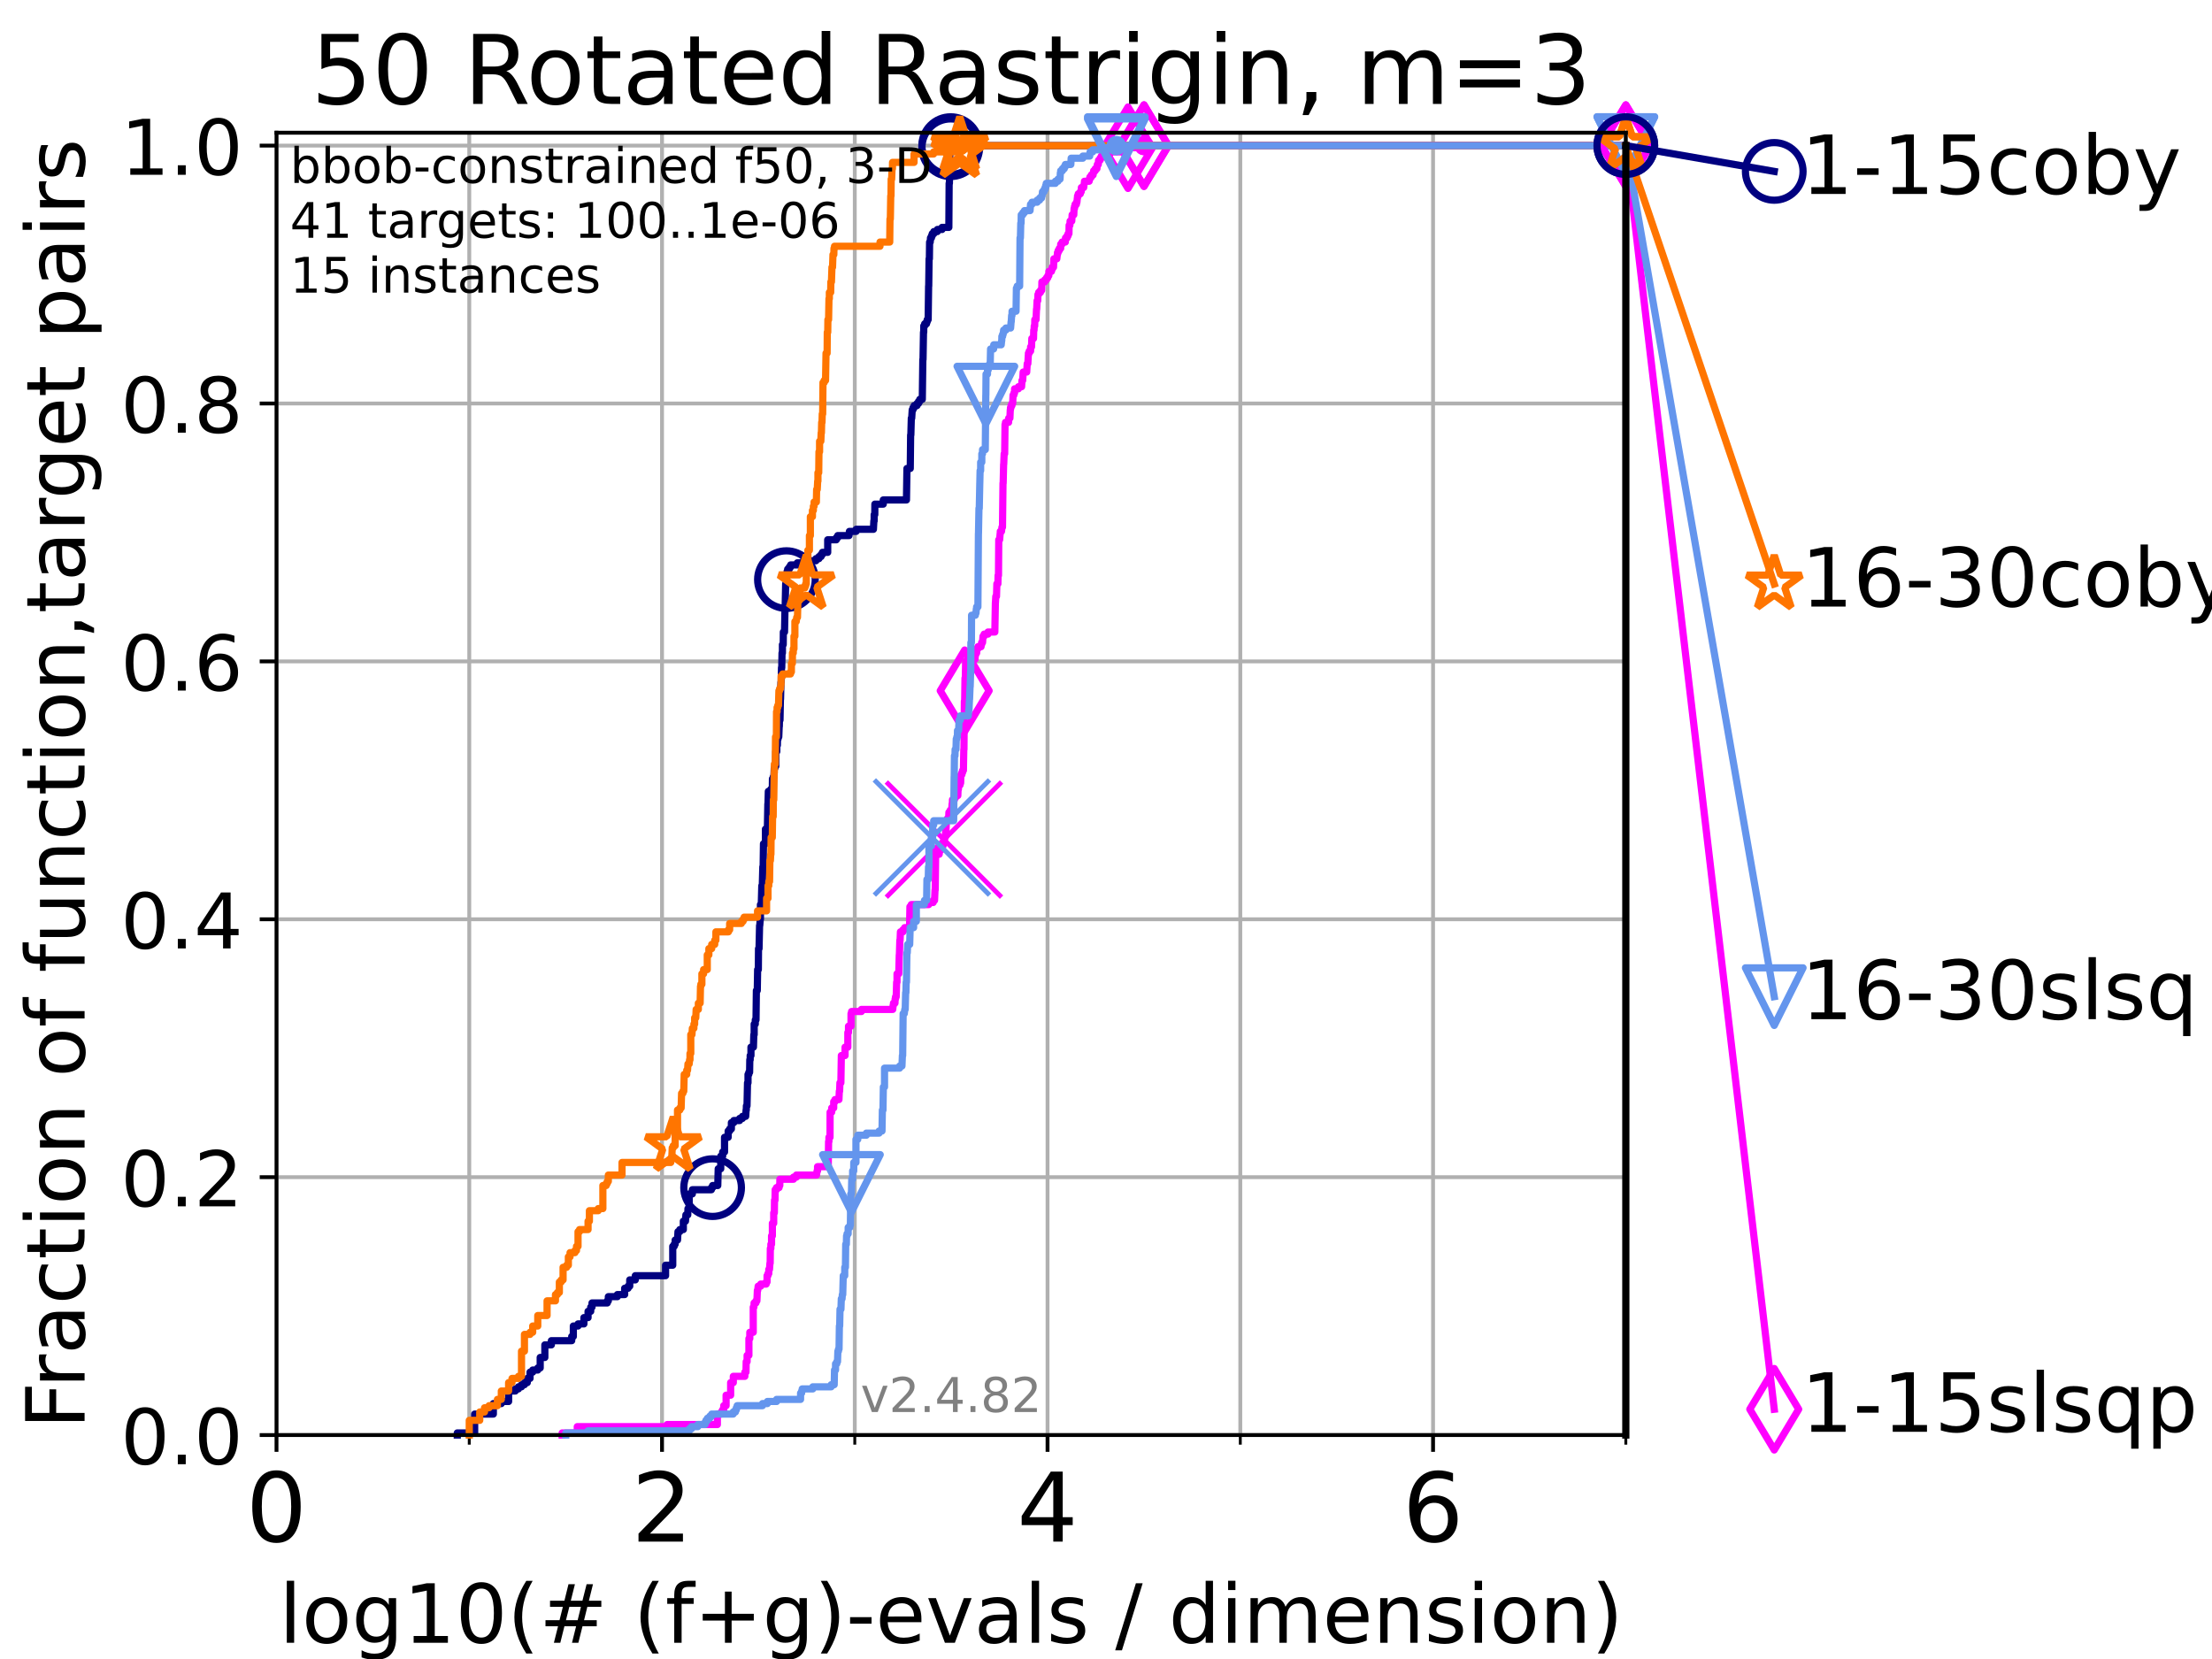 <?xml version="1.0" encoding="utf-8" standalone="no"?>
<!DOCTYPE svg PUBLIC "-//W3C//DTD SVG 1.1//EN"
  "http://www.w3.org/Graphics/SVG/1.1/DTD/svg11.dtd">
<!-- Created with matplotlib (https://matplotlib.org/) -->
<svg height="345.6pt" version="1.1" viewBox="0 0 460.8 345.6" width="460.8pt" xmlns="http://www.w3.org/2000/svg" xmlns:xlink="http://www.w3.org/1999/xlink">
 <defs>
  <style type="text/css">*{stroke-linecap:butt;stroke-linejoin:round;}</style>
 </defs>
 <g id="figure_1">
  <g id="patch_1">
   <path d="M 0 345.6 
L 460.8 345.6 
L 460.8 0 
L 0 0 
z
" style="fill:#ffffff;"/>
  </g>
  <g id="axes_1">
   <g id="patch_2">
    <path d="M 57.6 298.944 
L 338.688 298.944 
L 338.688 27.648 
L 57.6 27.648 
z
" style="fill:#ffffff;"/>
   </g>
   <g id="matplotlib.axis_1">
    <g id="xtick_1">
     <g id="line2d_1">
      <path clip-path="url(#ped4dbc68f8)" d="M 57.6 298.944 
L 57.6 27.648 
" style="fill:none;stroke:#b0b0b0;stroke-linecap:square;stroke-width:0.8;"/>
     </g>
     <g id="line2d_2">
      <defs>
       <path d="M 0 0 
L 0 3.5 
" id="m72369508fe" style="stroke:#000000;stroke-width:0.8;"/>
      </defs>
      <g>
       <use style="stroke:#000000;stroke-width:0.8;" x="57.6" xlink:href="#m72369508fe" y="298.944"/>
      </g>
     </g>
     <g id="text_1">
      <!-- 0 -->
      <g transform="translate(51.237 321.141)scale(0.2 -0.2)">
       <defs>
        <path d="M 31.781 66.406 
Q 24.172 66.406 20.328 58.906 
Q 16.5 51.422 16.5 36.375 
Q 16.5 21.391 20.328 13.891 
Q 24.172 6.391 31.781 6.391 
Q 39.453 6.391 43.281 13.891 
Q 47.125 21.391 47.125 36.375 
Q 47.125 51.422 43.281 58.906 
Q 39.453 66.406 31.781 66.406 
z
M 31.781 74.219 
Q 44.047 74.219 50.516 64.516 
Q 56.984 54.828 56.984 36.375 
Q 56.984 17.969 50.516 8.266 
Q 44.047 -1.422 31.781 -1.422 
Q 19.531 -1.422 13.062 8.266 
Q 6.594 17.969 6.594 36.375 
Q 6.594 54.828 13.062 64.516 
Q 19.531 74.219 31.781 74.219 
z
" id="DejaVuSans-48"/>
       </defs>
       <use xlink:href="#DejaVuSans-48"/>
      </g>
     </g>
    </g>
    <g id="xtick_2">
     <g id="line2d_3">
      <path clip-path="url(#ped4dbc68f8)" d="M 137.911 298.944 
L 137.911 27.648 
" style="fill:none;stroke:#b0b0b0;stroke-linecap:square;stroke-width:0.8;"/>
     </g>
     <g id="line2d_4">
      <g>
       <use style="stroke:#000000;stroke-width:0.8;" x="137.911" xlink:href="#m72369508fe" y="298.944"/>
      </g>
     </g>
     <g id="text_2">
      <!-- 2 -->
      <g transform="translate(131.548 321.141)scale(0.2 -0.2)">
       <defs>
        <path d="M 19.188 8.297 
L 53.609 8.297 
L 53.609 0 
L 7.328 0 
L 7.328 8.297 
Q 12.938 14.109 22.625 23.891 
Q 32.328 33.688 34.812 36.531 
Q 39.547 41.844 41.422 45.531 
Q 43.312 49.219 43.312 52.781 
Q 43.312 58.594 39.234 62.25 
Q 35.156 65.922 28.609 65.922 
Q 23.969 65.922 18.812 64.312 
Q 13.672 62.703 7.812 59.422 
L 7.812 69.391 
Q 13.766 71.781 18.938 73 
Q 24.125 74.219 28.422 74.219 
Q 39.75 74.219 46.484 68.547 
Q 53.219 62.891 53.219 53.422 
Q 53.219 48.922 51.531 44.891 
Q 49.859 40.875 45.406 35.406 
Q 44.188 33.984 37.641 27.219 
Q 31.109 20.453 19.188 8.297 
z
" id="DejaVuSans-50"/>
       </defs>
       <use xlink:href="#DejaVuSans-50"/>
      </g>
     </g>
    </g>
    <g id="xtick_3">
     <g id="line2d_5">
      <path clip-path="url(#ped4dbc68f8)" d="M 218.222 298.944 
L 218.222 27.648 
" style="fill:none;stroke:#b0b0b0;stroke-linecap:square;stroke-width:0.8;"/>
     </g>
     <g id="line2d_6">
      <g>
       <use style="stroke:#000000;stroke-width:0.8;" x="218.222" xlink:href="#m72369508fe" y="298.944"/>
      </g>
     </g>
     <g id="text_3">
      <!-- 4 -->
      <g transform="translate(211.859 321.141)scale(0.2 -0.2)">
       <defs>
        <path d="M 37.797 64.312 
L 12.891 25.391 
L 37.797 25.391 
z
M 35.203 72.906 
L 47.609 72.906 
L 47.609 25.391 
L 58.016 25.391 
L 58.016 17.188 
L 47.609 17.188 
L 47.609 0 
L 37.797 0 
L 37.797 17.188 
L 4.891 17.188 
L 4.891 26.703 
z
" id="DejaVuSans-52"/>
       </defs>
       <use xlink:href="#DejaVuSans-52"/>
      </g>
     </g>
    </g>
    <g id="xtick_4">
     <g id="line2d_7">
      <path clip-path="url(#ped4dbc68f8)" d="M 298.533 298.944 
L 298.533 27.648 
" style="fill:none;stroke:#b0b0b0;stroke-linecap:square;stroke-width:0.8;"/>
     </g>
     <g id="line2d_8">
      <g>
       <use style="stroke:#000000;stroke-width:0.8;" x="298.533" xlink:href="#m72369508fe" y="298.944"/>
      </g>
     </g>
     <g id="text_4">
      <!-- 6 -->
      <g transform="translate(292.17 321.141)scale(0.2 -0.2)">
       <defs>
        <path d="M 33.016 40.375 
Q 26.375 40.375 22.484 35.828 
Q 18.609 31.297 18.609 23.391 
Q 18.609 15.531 22.484 10.953 
Q 26.375 6.391 33.016 6.391 
Q 39.656 6.391 43.531 10.953 
Q 47.406 15.531 47.406 23.391 
Q 47.406 31.297 43.531 35.828 
Q 39.656 40.375 33.016 40.375 
z
M 52.594 71.297 
L 52.594 62.312 
Q 48.875 64.062 45.094 64.984 
Q 41.312 65.922 37.594 65.922 
Q 27.828 65.922 22.672 59.328 
Q 17.531 52.734 16.797 39.406 
Q 19.672 43.656 24.016 45.922 
Q 28.375 48.188 33.594 48.188 
Q 44.578 48.188 50.953 41.516 
Q 57.328 34.859 57.328 23.391 
Q 57.328 12.156 50.688 5.359 
Q 44.047 -1.422 33.016 -1.422 
Q 20.359 -1.422 13.672 8.266 
Q 6.984 17.969 6.984 36.375 
Q 6.984 53.656 15.188 63.938 
Q 23.391 74.219 37.203 74.219 
Q 40.922 74.219 44.703 73.484 
Q 48.484 72.75 52.594 71.297 
z
" id="DejaVuSans-54"/>
       </defs>
       <use xlink:href="#DejaVuSans-54"/>
      </g>
     </g>
    </g>
    <g id="xtick_5">
     <g id="line2d_9">
      <path clip-path="url(#ped4dbc68f8)" d="M 97.755 298.944 
L 97.755 27.648 
" style="fill:none;stroke:#b0b0b0;stroke-linecap:square;stroke-width:0.8;"/>
     </g>
     <g id="line2d_10">
      <defs>
       <path d="M 0 0 
L 0 2 
" id="meb7dd70d3e" style="stroke:#000000;stroke-width:0.6;"/>
      </defs>
      <g>
       <use style="stroke:#000000;stroke-width:0.6;" x="97.755" xlink:href="#meb7dd70d3e" y="298.944"/>
      </g>
     </g>
    </g>
    <g id="xtick_6">
     <g id="line2d_11">
      <path clip-path="url(#ped4dbc68f8)" d="M 178.066 298.944 
L 178.066 27.648 
" style="fill:none;stroke:#b0b0b0;stroke-linecap:square;stroke-width:0.8;"/>
     </g>
     <g id="line2d_12">
      <g>
       <use style="stroke:#000000;stroke-width:0.6;" x="178.066" xlink:href="#meb7dd70d3e" y="298.944"/>
      </g>
     </g>
    </g>
    <g id="xtick_7">
     <g id="line2d_13">
      <path clip-path="url(#ped4dbc68f8)" d="M 258.377 298.944 
L 258.377 27.648 
" style="fill:none;stroke:#b0b0b0;stroke-linecap:square;stroke-width:0.8;"/>
     </g>
     <g id="line2d_14">
      <g>
       <use style="stroke:#000000;stroke-width:0.6;" x="258.377" xlink:href="#meb7dd70d3e" y="298.944"/>
      </g>
     </g>
    </g>
    <g id="xtick_8">
     <g id="line2d_15">
      <path clip-path="url(#ped4dbc68f8)" d="M 338.688 298.944 
L 338.688 27.648 
" style="fill:none;stroke:#b0b0b0;stroke-linecap:square;stroke-width:0.8;"/>
     </g>
     <g id="line2d_16">
      <g>
       <use style="stroke:#000000;stroke-width:0.6;" x="338.688" xlink:href="#meb7dd70d3e" y="298.944"/>
      </g>
     </g>
    </g>
    <g id="text_5">
     <!-- log10(# (f+g)-evals / dimension) -->
     <g transform="translate(58.145 342.218)scale(0.17 -0.17)">
      <defs>
       <path d="M 9.422 75.984 
L 18.406 75.984 
L 18.406 0 
L 9.422 0 
z
" id="DejaVuSans-108"/>
       <path d="M 30.609 48.391 
Q 23.391 48.391 19.188 42.75 
Q 14.984 37.109 14.984 27.297 
Q 14.984 17.484 19.156 11.844 
Q 23.344 6.203 30.609 6.203 
Q 37.797 6.203 41.984 11.859 
Q 46.188 17.531 46.188 27.297 
Q 46.188 37.016 41.984 42.703 
Q 37.797 48.391 30.609 48.391 
z
M 30.609 56 
Q 42.328 56 49.016 48.375 
Q 55.719 40.766 55.719 27.297 
Q 55.719 13.875 49.016 6.219 
Q 42.328 -1.422 30.609 -1.422 
Q 18.844 -1.422 12.172 6.219 
Q 5.516 13.875 5.516 27.297 
Q 5.516 40.766 12.172 48.375 
Q 18.844 56 30.609 56 
z
" id="DejaVuSans-111"/>
       <path d="M 45.406 27.984 
Q 45.406 37.75 41.375 43.109 
Q 37.359 48.484 30.078 48.484 
Q 22.859 48.484 18.828 43.109 
Q 14.797 37.75 14.797 27.984 
Q 14.797 18.266 18.828 12.891 
Q 22.859 7.516 30.078 7.516 
Q 37.359 7.516 41.375 12.891 
Q 45.406 18.266 45.406 27.984 
z
M 54.391 6.781 
Q 54.391 -7.172 48.188 -13.984 
Q 42 -20.797 29.203 -20.797 
Q 24.469 -20.797 20.266 -20.094 
Q 16.062 -19.391 12.109 -17.922 
L 12.109 -9.188 
Q 16.062 -11.328 19.922 -12.344 
Q 23.781 -13.375 27.781 -13.375 
Q 36.625 -13.375 41.016 -8.766 
Q 45.406 -4.156 45.406 5.172 
L 45.406 9.625 
Q 42.625 4.781 38.281 2.391 
Q 33.938 0 27.875 0 
Q 17.828 0 11.672 7.656 
Q 5.516 15.328 5.516 27.984 
Q 5.516 40.672 11.672 48.328 
Q 17.828 56 27.875 56 
Q 33.938 56 38.281 53.609 
Q 42.625 51.219 45.406 46.391 
L 45.406 54.688 
L 54.391 54.688 
z
" id="DejaVuSans-103"/>
       <path d="M 12.406 8.297 
L 28.516 8.297 
L 28.516 63.922 
L 10.984 60.406 
L 10.984 69.391 
L 28.422 72.906 
L 38.281 72.906 
L 38.281 8.297 
L 54.391 8.297 
L 54.391 0 
L 12.406 0 
z
" id="DejaVuSans-49"/>
       <path d="M 31 75.875 
Q 24.469 64.656 21.281 53.656 
Q 18.109 42.672 18.109 31.391 
Q 18.109 20.125 21.312 9.062 
Q 24.516 -2 31 -13.188 
L 23.188 -13.188 
Q 15.875 -1.703 12.234 9.375 
Q 8.594 20.453 8.594 31.391 
Q 8.594 42.281 12.203 53.312 
Q 15.828 64.359 23.188 75.875 
z
" id="DejaVuSans-40"/>
       <path d="M 51.125 44 
L 36.922 44 
L 32.812 27.688 
L 47.125 27.688 
z
M 43.797 71.781 
L 38.719 51.516 
L 52.984 51.516 
L 58.109 71.781 
L 65.922 71.781 
L 60.891 51.516 
L 76.125 51.516 
L 76.125 44 
L 58.984 44 
L 54.984 27.688 
L 70.516 27.688 
L 70.516 20.219 
L 53.078 20.219 
L 48 0 
L 40.188 0 
L 45.219 20.219 
L 30.906 20.219 
L 25.875 0 
L 18.016 0 
L 23.094 20.219 
L 7.719 20.219 
L 7.719 27.688 
L 24.906 27.688 
L 29 44 
L 13.281 44 
L 13.281 51.516 
L 30.906 51.516 
L 35.891 71.781 
z
" id="DejaVuSans-35"/>
       <path id="DejaVuSans-32"/>
       <path d="M 37.109 75.984 
L 37.109 68.5 
L 28.516 68.5 
Q 23.688 68.5 21.797 66.547 
Q 19.922 64.594 19.922 59.516 
L 19.922 54.688 
L 34.719 54.688 
L 34.719 47.703 
L 19.922 47.703 
L 19.922 0 
L 10.891 0 
L 10.891 47.703 
L 2.297 47.703 
L 2.297 54.688 
L 10.891 54.688 
L 10.891 58.5 
Q 10.891 67.625 15.141 71.797 
Q 19.391 75.984 28.609 75.984 
z
" id="DejaVuSans-102"/>
       <path d="M 46 62.703 
L 46 35.5 
L 73.188 35.5 
L 73.188 27.203 
L 46 27.203 
L 46 0 
L 37.797 0 
L 37.797 27.203 
L 10.594 27.203 
L 10.594 35.5 
L 37.797 35.5 
L 37.797 62.703 
z
" id="DejaVuSans-43"/>
       <path d="M 8.016 75.875 
L 15.828 75.875 
Q 23.141 64.359 26.781 53.312 
Q 30.422 42.281 30.422 31.391 
Q 30.422 20.453 26.781 9.375 
Q 23.141 -1.703 15.828 -13.188 
L 8.016 -13.188 
Q 14.5 -2 17.703 9.062 
Q 20.906 20.125 20.906 31.391 
Q 20.906 42.672 17.703 53.656 
Q 14.5 64.656 8.016 75.875 
z
" id="DejaVuSans-41"/>
       <path d="M 4.891 31.391 
L 31.203 31.391 
L 31.203 23.391 
L 4.891 23.391 
z
" id="DejaVuSans-45"/>
       <path d="M 56.203 29.594 
L 56.203 25.203 
L 14.891 25.203 
Q 15.484 15.922 20.484 11.062 
Q 25.484 6.203 34.422 6.203 
Q 39.594 6.203 44.453 7.469 
Q 49.312 8.734 54.109 11.281 
L 54.109 2.781 
Q 49.266 0.734 44.188 -0.344 
Q 39.109 -1.422 33.891 -1.422 
Q 20.797 -1.422 13.156 6.188 
Q 5.516 13.812 5.516 26.812 
Q 5.516 40.234 12.766 48.109 
Q 20.016 56 32.328 56 
Q 43.359 56 49.781 48.891 
Q 56.203 41.797 56.203 29.594 
z
M 47.219 32.234 
Q 47.125 39.594 43.094 43.984 
Q 39.062 48.391 32.422 48.391 
Q 24.906 48.391 20.391 44.141 
Q 15.875 39.891 15.188 32.172 
z
" id="DejaVuSans-101"/>
       <path d="M 2.984 54.688 
L 12.5 54.688 
L 29.594 8.797 
L 46.688 54.688 
L 56.203 54.688 
L 35.688 0 
L 23.484 0 
z
" id="DejaVuSans-118"/>
       <path d="M 34.281 27.484 
Q 23.391 27.484 19.188 25 
Q 14.984 22.516 14.984 16.5 
Q 14.984 11.719 18.141 8.906 
Q 21.297 6.109 26.703 6.109 
Q 34.188 6.109 38.703 11.406 
Q 43.219 16.703 43.219 25.484 
L 43.219 27.484 
z
M 52.203 31.203 
L 52.203 0 
L 43.219 0 
L 43.219 8.297 
Q 40.141 3.328 35.547 0.953 
Q 30.953 -1.422 24.312 -1.422 
Q 15.922 -1.422 10.953 3.297 
Q 6 8.016 6 15.922 
Q 6 25.141 12.172 29.828 
Q 18.359 34.516 30.609 34.516 
L 43.219 34.516 
L 43.219 35.406 
Q 43.219 41.609 39.141 45 
Q 35.062 48.391 27.688 48.391 
Q 23 48.391 18.547 47.266 
Q 14.109 46.141 10.016 43.891 
L 10.016 52.203 
Q 14.938 54.109 19.578 55.047 
Q 24.219 56 28.609 56 
Q 40.484 56 46.344 49.844 
Q 52.203 43.703 52.203 31.203 
z
" id="DejaVuSans-97"/>
       <path d="M 44.281 53.078 
L 44.281 44.578 
Q 40.484 46.531 36.375 47.5 
Q 32.281 48.484 27.875 48.484 
Q 21.188 48.484 17.844 46.438 
Q 14.5 44.391 14.5 40.281 
Q 14.5 37.156 16.891 35.375 
Q 19.281 33.594 26.516 31.984 
L 29.594 31.297 
Q 39.156 29.25 43.188 25.516 
Q 47.219 21.781 47.219 15.094 
Q 47.219 7.469 41.188 3.016 
Q 35.156 -1.422 24.609 -1.422 
Q 20.219 -1.422 15.453 -0.562 
Q 10.688 0.297 5.422 2 
L 5.422 11.281 
Q 10.406 8.688 15.234 7.391 
Q 20.062 6.109 24.812 6.109 
Q 31.156 6.109 34.562 8.281 
Q 37.984 10.453 37.984 14.406 
Q 37.984 18.062 35.516 20.016 
Q 33.062 21.969 24.703 23.781 
L 21.578 24.516 
Q 13.234 26.266 9.516 29.906 
Q 5.812 33.547 5.812 39.891 
Q 5.812 47.609 11.281 51.797 
Q 16.75 56 26.812 56 
Q 31.781 56 36.172 55.266 
Q 40.578 54.547 44.281 53.078 
z
" id="DejaVuSans-115"/>
       <path d="M 25.391 72.906 
L 33.688 72.906 
L 8.297 -9.281 
L 0 -9.281 
z
" id="DejaVuSans-47"/>
       <path d="M 45.406 46.391 
L 45.406 75.984 
L 54.391 75.984 
L 54.391 0 
L 45.406 0 
L 45.406 8.203 
Q 42.578 3.328 38.25 0.953 
Q 33.938 -1.422 27.875 -1.422 
Q 17.969 -1.422 11.734 6.484 
Q 5.516 14.406 5.516 27.297 
Q 5.516 40.188 11.734 48.094 
Q 17.969 56 27.875 56 
Q 33.938 56 38.25 53.625 
Q 42.578 51.266 45.406 46.391 
z
M 14.797 27.297 
Q 14.797 17.391 18.875 11.75 
Q 22.953 6.109 30.078 6.109 
Q 37.203 6.109 41.297 11.75 
Q 45.406 17.391 45.406 27.297 
Q 45.406 37.203 41.297 42.844 
Q 37.203 48.484 30.078 48.484 
Q 22.953 48.484 18.875 42.844 
Q 14.797 37.203 14.797 27.297 
z
" id="DejaVuSans-100"/>
       <path d="M 9.422 54.688 
L 18.406 54.688 
L 18.406 0 
L 9.422 0 
z
M 9.422 75.984 
L 18.406 75.984 
L 18.406 64.594 
L 9.422 64.594 
z
" id="DejaVuSans-105"/>
       <path d="M 52 44.188 
Q 55.375 50.25 60.062 53.125 
Q 64.75 56 71.094 56 
Q 79.641 56 84.281 50.016 
Q 88.922 44.047 88.922 33.016 
L 88.922 0 
L 79.891 0 
L 79.891 32.719 
Q 79.891 40.578 77.094 44.375 
Q 74.312 48.188 68.609 48.188 
Q 61.625 48.188 57.562 43.547 
Q 53.516 38.922 53.516 30.906 
L 53.516 0 
L 44.484 0 
L 44.484 32.719 
Q 44.484 40.625 41.703 44.406 
Q 38.922 48.188 33.109 48.188 
Q 26.219 48.188 22.156 43.531 
Q 18.109 38.875 18.109 30.906 
L 18.109 0 
L 9.078 0 
L 9.078 54.688 
L 18.109 54.688 
L 18.109 46.188 
Q 21.188 51.219 25.484 53.609 
Q 29.781 56 35.688 56 
Q 41.656 56 45.828 52.969 
Q 50 49.953 52 44.188 
z
" id="DejaVuSans-109"/>
       <path d="M 54.891 33.016 
L 54.891 0 
L 45.906 0 
L 45.906 32.719 
Q 45.906 40.484 42.875 44.328 
Q 39.844 48.188 33.797 48.188 
Q 26.516 48.188 22.312 43.547 
Q 18.109 38.922 18.109 30.906 
L 18.109 0 
L 9.078 0 
L 9.078 54.688 
L 18.109 54.688 
L 18.109 46.188 
Q 21.344 51.125 25.703 53.562 
Q 30.078 56 35.797 56 
Q 45.219 56 50.047 50.172 
Q 54.891 44.344 54.891 33.016 
z
" id="DejaVuSans-110"/>
      </defs>
      <use xlink:href="#DejaVuSans-108"/>
      <use x="27.783" xlink:href="#DejaVuSans-111"/>
      <use x="88.965" xlink:href="#DejaVuSans-103"/>
      <use x="152.441" xlink:href="#DejaVuSans-49"/>
      <use x="216.064" xlink:href="#DejaVuSans-48"/>
      <use x="279.688" xlink:href="#DejaVuSans-40"/>
      <use x="318.701" xlink:href="#DejaVuSans-35"/>
      <use x="402.49" xlink:href="#DejaVuSans-32"/>
      <use x="434.277" xlink:href="#DejaVuSans-40"/>
      <use x="473.291" xlink:href="#DejaVuSans-102"/>
      <use x="508.496" xlink:href="#DejaVuSans-43"/>
      <use x="592.285" xlink:href="#DejaVuSans-103"/>
      <use x="655.762" xlink:href="#DejaVuSans-41"/>
      <use x="694.775" xlink:href="#DejaVuSans-45"/>
      <use x="730.859" xlink:href="#DejaVuSans-101"/>
      <use x="792.383" xlink:href="#DejaVuSans-118"/>
      <use x="851.562" xlink:href="#DejaVuSans-97"/>
      <use x="912.842" xlink:href="#DejaVuSans-108"/>
      <use x="940.625" xlink:href="#DejaVuSans-115"/>
      <use x="992.725" xlink:href="#DejaVuSans-32"/>
      <use x="1024.512" xlink:href="#DejaVuSans-47"/>
      <use x="1058.203" xlink:href="#DejaVuSans-32"/>
      <use x="1089.99" xlink:href="#DejaVuSans-100"/>
      <use x="1153.467" xlink:href="#DejaVuSans-105"/>
      <use x="1181.25" xlink:href="#DejaVuSans-109"/>
      <use x="1278.662" xlink:href="#DejaVuSans-101"/>
      <use x="1340.186" xlink:href="#DejaVuSans-110"/>
      <use x="1403.564" xlink:href="#DejaVuSans-115"/>
      <use x="1455.664" xlink:href="#DejaVuSans-105"/>
      <use x="1483.447" xlink:href="#DejaVuSans-111"/>
      <use x="1544.629" xlink:href="#DejaVuSans-110"/>
      <use x="1608.008" xlink:href="#DejaVuSans-41"/>
     </g>
    </g>
   </g>
   <g id="matplotlib.axis_2">
    <g id="ytick_1">
     <g id="line2d_17">
      <path clip-path="url(#ped4dbc68f8)" d="M 57.6 298.944 
L 338.688 298.944 
" style="fill:none;stroke:#b0b0b0;stroke-linecap:square;stroke-width:0.8;"/>
     </g>
     <g id="line2d_18">
      <defs>
       <path d="M 0 0 
L -3.5 0 
" id="m74c266fd38" style="stroke:#000000;stroke-width:0.8;"/>
      </defs>
      <g>
       <use style="stroke:#000000;stroke-width:0.8;" x="57.6" xlink:href="#m74c266fd38" y="298.944"/>
      </g>
     </g>
     <g id="text_6">
      <!-- 0.0 -->
      <g transform="translate(25.155 305.023)scale(0.16 -0.16)">
       <defs>
        <path d="M 10.688 12.406 
L 21 12.406 
L 21 0 
L 10.688 0 
z
" id="DejaVuSans-46"/>
       </defs>
       <use xlink:href="#DejaVuSans-48"/>
       <use x="63.623" xlink:href="#DejaVuSans-46"/>
       <use x="95.41" xlink:href="#DejaVuSans-48"/>
      </g>
     </g>
    </g>
    <g id="ytick_2">
     <g id="line2d_19">
      <path clip-path="url(#ped4dbc68f8)" d="M 57.6 245.222 
L 338.688 245.222 
" style="fill:none;stroke:#b0b0b0;stroke-linecap:square;stroke-width:0.8;"/>
     </g>
     <g id="line2d_20">
      <g>
       <use style="stroke:#000000;stroke-width:0.8;" x="57.6" xlink:href="#m74c266fd38" y="245.222"/>
      </g>
     </g>
     <g id="text_7">
      <!-- 0.2 -->
      <g transform="translate(25.155 251.301)scale(0.16 -0.16)">
       <use xlink:href="#DejaVuSans-48"/>
       <use x="63.623" xlink:href="#DejaVuSans-46"/>
       <use x="95.41" xlink:href="#DejaVuSans-50"/>
      </g>
     </g>
    </g>
    <g id="ytick_3">
     <g id="line2d_21">
      <path clip-path="url(#ped4dbc68f8)" d="M 57.6 191.5 
L 338.688 191.5 
" style="fill:none;stroke:#b0b0b0;stroke-linecap:square;stroke-width:0.8;"/>
     </g>
     <g id="line2d_22">
      <g>
       <use style="stroke:#000000;stroke-width:0.8;" x="57.6" xlink:href="#m74c266fd38" y="191.5"/>
      </g>
     </g>
     <g id="text_8">
      <!-- 0.4 -->
      <g transform="translate(25.155 197.579)scale(0.16 -0.16)">
       <use xlink:href="#DejaVuSans-48"/>
       <use x="63.623" xlink:href="#DejaVuSans-46"/>
       <use x="95.41" xlink:href="#DejaVuSans-52"/>
      </g>
     </g>
    </g>
    <g id="ytick_4">
     <g id="line2d_23">
      <path clip-path="url(#ped4dbc68f8)" d="M 57.6 137.778 
L 338.688 137.778 
" style="fill:none;stroke:#b0b0b0;stroke-linecap:square;stroke-width:0.8;"/>
     </g>
     <g id="line2d_24">
      <g>
       <use style="stroke:#000000;stroke-width:0.8;" x="57.6" xlink:href="#m74c266fd38" y="137.778"/>
      </g>
     </g>
     <g id="text_9">
      <!-- 0.6 -->
      <g transform="translate(25.155 143.857)scale(0.16 -0.16)">
       <use xlink:href="#DejaVuSans-48"/>
       <use x="63.623" xlink:href="#DejaVuSans-46"/>
       <use x="95.41" xlink:href="#DejaVuSans-54"/>
      </g>
     </g>
    </g>
    <g id="ytick_5">
     <g id="line2d_25">
      <path clip-path="url(#ped4dbc68f8)" d="M 57.6 84.056 
L 338.688 84.056 
" style="fill:none;stroke:#b0b0b0;stroke-linecap:square;stroke-width:0.8;"/>
     </g>
     <g id="line2d_26">
      <g>
       <use style="stroke:#000000;stroke-width:0.8;" x="57.6" xlink:href="#m74c266fd38" y="84.056"/>
      </g>
     </g>
     <g id="text_10">
      <!-- 0.8 -->
      <g transform="translate(25.155 90.135)scale(0.16 -0.16)">
       <defs>
        <path d="M 31.781 34.625 
Q 24.75 34.625 20.719 30.859 
Q 16.703 27.094 16.703 20.516 
Q 16.703 13.922 20.719 10.156 
Q 24.75 6.391 31.781 6.391 
Q 38.812 6.391 42.859 10.172 
Q 46.922 13.969 46.922 20.516 
Q 46.922 27.094 42.891 30.859 
Q 38.875 34.625 31.781 34.625 
z
M 21.922 38.812 
Q 15.578 40.375 12.031 44.719 
Q 8.5 49.078 8.5 55.328 
Q 8.5 64.062 14.719 69.141 
Q 20.953 74.219 31.781 74.219 
Q 42.672 74.219 48.875 69.141 
Q 55.078 64.062 55.078 55.328 
Q 55.078 49.078 51.531 44.719 
Q 48 40.375 41.703 38.812 
Q 48.828 37.156 52.797 32.312 
Q 56.781 27.484 56.781 20.516 
Q 56.781 9.906 50.312 4.234 
Q 43.844 -1.422 31.781 -1.422 
Q 19.734 -1.422 13.25 4.234 
Q 6.781 9.906 6.781 20.516 
Q 6.781 27.484 10.781 32.312 
Q 14.797 37.156 21.922 38.812 
z
M 18.312 54.391 
Q 18.312 48.734 21.844 45.562 
Q 25.391 42.391 31.781 42.391 
Q 38.141 42.391 41.719 45.562 
Q 45.312 48.734 45.312 54.391 
Q 45.312 60.062 41.719 63.234 
Q 38.141 66.406 31.781 66.406 
Q 25.391 66.406 21.844 63.234 
Q 18.312 60.062 18.312 54.391 
z
" id="DejaVuSans-56"/>
       </defs>
       <use xlink:href="#DejaVuSans-48"/>
       <use x="63.623" xlink:href="#DejaVuSans-46"/>
       <use x="95.41" xlink:href="#DejaVuSans-56"/>
      </g>
     </g>
    </g>
    <g id="ytick_6">
     <g id="line2d_27">
      <path clip-path="url(#ped4dbc68f8)" d="M 57.6 30.334 
L 338.688 30.334 
" style="fill:none;stroke:#b0b0b0;stroke-linecap:square;stroke-width:0.8;"/>
     </g>
     <g id="line2d_28">
      <g>
       <use style="stroke:#000000;stroke-width:0.8;" x="57.6" xlink:href="#m74c266fd38" y="30.334"/>
      </g>
     </g>
     <g id="text_11">
      <!-- 1.0 -->
      <g transform="translate(25.155 36.413)scale(0.16 -0.16)">
       <use xlink:href="#DejaVuSans-49"/>
       <use x="63.623" xlink:href="#DejaVuSans-46"/>
       <use x="95.41" xlink:href="#DejaVuSans-48"/>
      </g>
     </g>
    </g>
    <g id="text_12">
     <!-- Fraction of function,target pairs -->
     <g transform="translate(17.62 297.681)rotate(-90)scale(0.17 -0.17)">
      <defs>
       <path d="M 9.812 72.906 
L 51.703 72.906 
L 51.703 64.594 
L 19.672 64.594 
L 19.672 43.109 
L 48.578 43.109 
L 48.578 34.812 
L 19.672 34.812 
L 19.672 0 
L 9.812 0 
z
" id="DejaVuSans-70"/>
       <path d="M 41.109 46.297 
Q 39.594 47.172 37.812 47.578 
Q 36.031 48 33.891 48 
Q 26.266 48 22.188 43.047 
Q 18.109 38.094 18.109 28.812 
L 18.109 0 
L 9.078 0 
L 9.078 54.688 
L 18.109 54.688 
L 18.109 46.188 
Q 20.953 51.172 25.484 53.578 
Q 30.031 56 36.531 56 
Q 37.453 56 38.578 55.875 
Q 39.703 55.766 41.062 55.516 
z
" id="DejaVuSans-114"/>
       <path d="M 48.781 52.594 
L 48.781 44.188 
Q 44.969 46.297 41.141 47.344 
Q 37.312 48.391 33.406 48.391 
Q 24.656 48.391 19.812 42.844 
Q 14.984 37.312 14.984 27.297 
Q 14.984 17.281 19.812 11.734 
Q 24.656 6.203 33.406 6.203 
Q 37.312 6.203 41.141 7.25 
Q 44.969 8.297 48.781 10.406 
L 48.781 2.094 
Q 45.016 0.344 40.984 -0.531 
Q 36.969 -1.422 32.422 -1.422 
Q 20.062 -1.422 12.781 6.344 
Q 5.516 14.109 5.516 27.297 
Q 5.516 40.672 12.859 48.328 
Q 20.219 56 33.016 56 
Q 37.156 56 41.109 55.141 
Q 45.062 54.297 48.781 52.594 
z
" id="DejaVuSans-99"/>
       <path d="M 18.312 70.219 
L 18.312 54.688 
L 36.812 54.688 
L 36.812 47.703 
L 18.312 47.703 
L 18.312 18.016 
Q 18.312 11.328 20.141 9.422 
Q 21.969 7.516 27.594 7.516 
L 36.812 7.516 
L 36.812 0 
L 27.594 0 
Q 17.188 0 13.234 3.875 
Q 9.281 7.766 9.281 18.016 
L 9.281 47.703 
L 2.688 47.703 
L 2.688 54.688 
L 9.281 54.688 
L 9.281 70.219 
z
" id="DejaVuSans-116"/>
       <path d="M 8.5 21.578 
L 8.5 54.688 
L 17.484 54.688 
L 17.484 21.922 
Q 17.484 14.156 20.5 10.266 
Q 23.531 6.391 29.594 6.391 
Q 36.859 6.391 41.078 11.031 
Q 45.312 15.672 45.312 23.688 
L 45.312 54.688 
L 54.297 54.688 
L 54.297 0 
L 45.312 0 
L 45.312 8.406 
Q 42.047 3.422 37.719 1 
Q 33.406 -1.422 27.688 -1.422 
Q 18.266 -1.422 13.375 4.438 
Q 8.5 10.297 8.5 21.578 
z
M 31.109 56 
z
" id="DejaVuSans-117"/>
       <path d="M 11.719 12.406 
L 22.016 12.406 
L 22.016 4 
L 14.016 -11.625 
L 7.719 -11.625 
L 11.719 4 
z
" id="DejaVuSans-44"/>
       <path d="M 18.109 8.203 
L 18.109 -20.797 
L 9.078 -20.797 
L 9.078 54.688 
L 18.109 54.688 
L 18.109 46.391 
Q 20.953 51.266 25.266 53.625 
Q 29.594 56 35.594 56 
Q 45.562 56 51.781 48.094 
Q 58.016 40.188 58.016 27.297 
Q 58.016 14.406 51.781 6.484 
Q 45.562 -1.422 35.594 -1.422 
Q 29.594 -1.422 25.266 0.953 
Q 20.953 3.328 18.109 8.203 
z
M 48.688 27.297 
Q 48.688 37.203 44.609 42.844 
Q 40.531 48.484 33.406 48.484 
Q 26.266 48.484 22.188 42.844 
Q 18.109 37.203 18.109 27.297 
Q 18.109 17.391 22.188 11.75 
Q 26.266 6.109 33.406 6.109 
Q 40.531 6.109 44.609 11.75 
Q 48.688 17.391 48.688 27.297 
z
" id="DejaVuSans-112"/>
      </defs>
      <use xlink:href="#DejaVuSans-70"/>
      <use x="50.27" xlink:href="#DejaVuSans-114"/>
      <use x="91.383" xlink:href="#DejaVuSans-97"/>
      <use x="152.662" xlink:href="#DejaVuSans-99"/>
      <use x="207.643" xlink:href="#DejaVuSans-116"/>
      <use x="246.852" xlink:href="#DejaVuSans-105"/>
      <use x="274.635" xlink:href="#DejaVuSans-111"/>
      <use x="335.816" xlink:href="#DejaVuSans-110"/>
      <use x="399.195" xlink:href="#DejaVuSans-32"/>
      <use x="430.982" xlink:href="#DejaVuSans-111"/>
      <use x="492.164" xlink:href="#DejaVuSans-102"/>
      <use x="527.369" xlink:href="#DejaVuSans-32"/>
      <use x="559.156" xlink:href="#DejaVuSans-102"/>
      <use x="594.361" xlink:href="#DejaVuSans-117"/>
      <use x="657.74" xlink:href="#DejaVuSans-110"/>
      <use x="721.119" xlink:href="#DejaVuSans-99"/>
      <use x="776.1" xlink:href="#DejaVuSans-116"/>
      <use x="815.309" xlink:href="#DejaVuSans-105"/>
      <use x="843.092" xlink:href="#DejaVuSans-111"/>
      <use x="904.273" xlink:href="#DejaVuSans-110"/>
      <use x="967.652" xlink:href="#DejaVuSans-44"/>
      <use x="999.439" xlink:href="#DejaVuSans-116"/>
      <use x="1038.648" xlink:href="#DejaVuSans-97"/>
      <use x="1099.928" xlink:href="#DejaVuSans-114"/>
      <use x="1139.291" xlink:href="#DejaVuSans-103"/>
      <use x="1202.768" xlink:href="#DejaVuSans-101"/>
      <use x="1264.291" xlink:href="#DejaVuSans-116"/>
      <use x="1303.5" xlink:href="#DejaVuSans-32"/>
      <use x="1335.287" xlink:href="#DejaVuSans-112"/>
      <use x="1398.764" xlink:href="#DejaVuSans-97"/>
      <use x="1460.043" xlink:href="#DejaVuSans-105"/>
      <use x="1487.826" xlink:href="#DejaVuSans-114"/>
      <use x="1528.939" xlink:href="#DejaVuSans-115"/>
     </g>
    </g>
   </g>
   <g id="line2d_29">
    <defs>
     <path d="M 0 1.5 
C 0.398 1.5 0.779 1.342 1.061 1.061 
C 1.342 0.779 1.5 0.398 1.5 0 
C 1.5 -0.398 1.342 -0.779 1.061 -1.061 
C 0.779 -1.342 0.398 -1.5 0 -1.5 
C -0.398 -1.5 -0.779 -1.342 -1.061 -1.061 
C -1.342 -0.779 -1.5 -0.398 -1.5 0 
C -1.5 0.398 -1.342 0.779 -1.061 1.061 
C -0.779 1.342 -0.398 1.5 0 1.5 
z
" id="m8d5aeaeccd" style="stroke:#000080;"/>
    </defs>
    <g>
     <use style="fill:#000080;stroke:#000080;" x="198.048" xlink:href="#m8d5aeaeccd" y="30.334"/>
     <use style="fill:#000080;stroke:#000080;" x="198.048" xlink:href="#m8d5aeaeccd" y="30.334"/>
    </g>
   </g>
   <g id="line2d_30">
    <path d="M 95.26 298.944 
L 95.26 298.507 
L 98.881 298.507 
L 98.881 294.576 
L 102.772 294.576 
L 102.772 292.393 
L 104.435 292.393 
L 104.435 291.956 
L 105.952 291.956 
L 105.952 289.772 
L 107.348 289.772 
L 107.348 289.335 
L 108.006 289.335 
L 108.006 288.898 
L 108.64 288.898 
L 108.64 288.462 
L 109.252 288.462 
L 109.252 288.025 
L 109.843 288.025 
L 109.843 287.151 
L 110.415 287.151 
L 110.415 285.841 
L 110.969 285.841 
L 110.969 285.404 
L 112.026 285.404 
L 112.026 284.968 
L 112.532 284.968 
L 112.532 282.784 
L 113.501 282.784 
L 113.501 280.163 
L 114.86 280.163 
L 114.86 279.29 
L 119.097 279.29 
L 119.097 278.416 
L 119.436 278.416 
L 119.436 276.232 
L 120.414 276.232 
L 120.414 275.796 
L 121.638 275.796 
L 121.638 274.485 
L 122.503 274.485 
L 122.503 273.175 
L 123.057 273.175 
L 123.057 272.301 
L 123.327 272.301 
L 123.327 271.428 
L 126.507 271.428 
L 126.507 270.991 
L 126.729 270.991 
L 126.729 270.118 
L 128.611 270.118 
L 128.611 269.681 
L 130.128 269.681 
L 130.128 268.371 
L 130.84 268.371 
L 130.84 267.934 
L 131.185 267.934 
L 131.185 266.623 
L 132.343 266.623 
L 132.343 265.75 
L 138.651 265.75 
L 138.651 263.566 
L 140.145 263.566 
L 140.145 259.635 
L 140.449 259.635 
L 140.449 259.198 
L 140.649 259.198 
L 140.649 258.325 
L 141.139 258.325 
L 141.235 256.578 
L 141.615 256.578 
L 141.615 256.141 
L 142.352 256.141 
L 142.352 254.394 
L 142.797 254.394 
L 142.884 253.084 
L 143.273 253.084 
L 143.316 251.773 
L 143.57 251.773 
L 143.57 248.716 
L 144.23 248.716 
L 144.23 247.843 
L 148.194 247.843 
L 148.194 247.406 
L 148.45 247.406 
L 148.45 246.969 
L 149.527 246.969 
L 149.617 243.475 
L 150.144 243.475 
L 150.144 240.854 
L 150.543 240.854 
L 150.543 239.981 
L 150.933 239.981 
L 150.933 236.924 
L 151.687 236.924 
L 151.687 235.613 
L 152.001 235.613 
L 152.001 235.176 
L 152.36 235.176 
L 152.36 233.866 
L 152.861 233.866 
L 152.861 233.429 
L 154.075 233.429 
L 154.075 232.993 
L 154.663 232.993 
L 154.663 232.556 
L 155.34 232.556 
L 155.425 231.246 
L 155.468 231.246 
L 155.489 230.372 
L 155.616 230.372 
L 155.721 225.568 
L 155.825 225.568 
L 155.825 223.821 
L 155.991 223.821 
L 155.991 223.384 
L 156.155 223.384 
L 156.196 220.763 
L 156.277 220.763 
L 156.277 219.89 
L 156.439 219.89 
L 156.439 218.143 
L 156.953 218.143 
L 157.031 215.522 
L 157.109 215.522 
L 157.109 213.338 
L 157.339 213.338 
L 157.339 212.465 
L 157.491 212.465 
L 157.567 206.35 
L 157.754 206.35 
L 157.828 201.982 
L 157.976 201.982 
L 158.013 197.615 
L 158.123 197.615 
L 158.232 192.81 
L 158.268 192.81 
L 158.376 191.5 
L 158.412 191.5 
L 158.412 188.443 
L 158.591 188.443 
L 158.697 184.512 
L 158.802 184.512 
L 158.907 180.581 
L 158.977 180.581 
L 159.046 175.777 
L 159.457 175.777 
L 159.457 172.719 
L 159.858 172.719 
L 159.956 167.478 
L 159.989 167.478 
L 160.055 164.857 
L 160.569 164.857 
L 160.569 164.421 
L 160.884 164.421 
L 160.915 162.237 
L 161.1 162.237 
L 161.1 161.8 
L 161.223 161.8 
L 161.284 160.053 
L 161.405 160.053 
L 161.405 159.616 
L 161.615 159.616 
L 161.615 156.559 
L 161.823 156.559 
L 161.823 155.249 
L 161.941 155.249 
L 161.97 153.938 
L 162.087 153.938 
L 162.087 153.502 
L 162.232 153.502 
L 162.318 151.318 
L 162.346 151.318 
L 162.375 150.007 
L 162.489 150.007 
L 162.574 145.64 
L 162.602 145.64 
L 162.687 142.146 
L 162.743 142.146 
L 162.799 139.088 
L 162.854 139.088 
L 162.91 136.031 
L 162.993 136.031 
L 162.993 134.284 
L 163.158 134.284 
L 163.185 131.663 
L 163.429 131.663 
L 163.536 126.422 
L 163.563 126.422 
L 163.67 121.618 
L 163.775 121.618 
L 163.881 119.434 
L 163.972 119.434 
L 163.972 118.997 
L 164.089 118.997 
L 164.089 118.56 
L 164.423 118.56 
L 164.423 118.124 
L 164.7 118.124 
L 164.7 117.687 
L 166.094 117.687 
L 166.094 117.25 
L 167.363 117.25 
L 167.363 116.813 
L 169.981 116.813 
L 169.981 116.377 
L 170.607 116.377 
L 170.607 115.94 
L 171.048 115.94 
L 171.048 115.503 
L 171.324 115.503 
L 171.324 115.066 
L 172.426 115.066 
L 172.426 112.446 
L 174.218 112.446 
L 174.218 112.009 
L 174.52 112.009 
L 174.52 111.572 
L 176.869 111.572 
L 176.944 110.699 
L 178.355 110.699 
L 178.355 110.262 
L 181.948 110.262 
L 182.041 108.515 
L 182.106 108.515 
L 182.106 107.205 
L 182.235 107.205 
L 182.253 105.021 
L 184 105.021 
L 184 104.147 
L 188.832 104.147 
L 188.932 97.596 
L 189.623 97.596 
L 189.701 90.608 
L 189.748 90.608 
L 189.843 87.113 
L 189.926 87.113 
L 190.032 85.366 
L 190.195 85.366 
L 190.195 84.93 
L 190.431 84.93 
L 190.431 84.493 
L 191.027 84.493 
L 191.027 84.056 
L 191.345 84.056 
L 191.345 83.619 
L 191.614 83.619 
L 191.614 83.183 
L 192.133 83.183 
L 192.242 74.884 
L 192.283 74.884 
L 192.381 69.206 
L 192.429 69.206 
L 192.437 67.896 
L 192.624 67.896 
L 192.624 67.459 
L 193.009 67.459 
L 193.009 67.022 
L 193.159 67.022 
L 193.159 66.586 
L 193.353 66.586 
L 193.445 59.597 
L 193.469 59.597 
L 193.546 53.919 
L 193.608 53.919 
L 193.651 50.425 
L 193.783 50.425 
L 193.838 49.552 
L 194.041 49.552 
L 194.041 49.115 
L 194.203 49.115 
L 194.203 48.678 
L 194.534 48.678 
L 194.534 48.241 
L 195.269 48.241 
L 195.269 47.805 
L 196.243 47.805 
L 196.243 47.368 
L 197.662 47.368 
L 197.722 38.196 
L 197.778 38.196 
L 197.883 30.771 
L 198.048 30.771 
L 198.048 30.334 
L 338.688 30.334 
L 338.688 30.334 
" style="fill:none;stroke:#000080;stroke-linecap:square;stroke-width:1.5;"/>
   </g>
   <g id="line2d_31">
    <defs>
     <path d="M 0 6 
C 1.591 6 3.117 5.368 4.243 4.243 
C 5.368 3.117 6 1.591 6 0 
C 6 -1.591 5.368 -3.117 4.243 -4.243 
C 3.117 -5.368 1.591 -6 0 -6 
C -1.591 -6 -3.117 -5.368 -4.243 -4.243 
C -5.368 -3.117 -6 -1.591 -6 0 
C -6 1.591 -5.368 3.117 -4.243 4.243 
C -3.117 5.368 -1.591 6 0 6 
z
" id="me248ad9ea7" style="stroke:#000080;stroke-width:1.5;"/>
    </defs>
    <g>
     <use style="fill-opacity:0;stroke:#000080;stroke-width:1.5;" x="148.45" xlink:href="#me248ad9ea7" y="247.406"/>
     <use style="fill-opacity:0;stroke:#000080;stroke-width:1.5;" x="163.828" xlink:href="#me248ad9ea7" y="120.744"/>
     <use style="fill-opacity:0;stroke:#000080;stroke-width:1.5;" x="198.048" xlink:href="#me248ad9ea7" y="30.771"/>
     <use style="fill-opacity:0;stroke:#000080;stroke-width:1.5;" x="198.048" xlink:href="#me248ad9ea7" y="30.334"/>
     <use style="fill-opacity:0;stroke:#000080;stroke-width:1.5;" x="338.688" xlink:href="#me248ad9ea7" y="30.334"/>
    </g>
   </g>
   <g id="line2d_32">
    <path style="fill:none;stroke:#000080;stroke-linecap:square;stroke-width:1.5;"/>
    <g/>
   </g>
   <g id="line2d_33">
    <defs>
     <path d="M 0 1.5 
C 0.398 1.5 0.779 1.342 1.061 1.061 
C 1.342 0.779 1.5 0.398 1.5 0 
C 1.5 -0.398 1.342 -0.779 1.061 -1.061 
C 0.779 -1.342 0.398 -1.5 0 -1.5 
C -0.398 -1.5 -0.779 -1.342 -1.061 -1.061 
C -1.342 -0.779 -1.5 -0.398 -1.5 0 
C -1.5 0.398 -1.342 0.779 -1.061 1.061 
C -0.779 1.342 -0.398 1.5 0 1.5 
z
" id="m27f3bee4ae" style="stroke:#ff00ff;"/>
    </defs>
    <g>
     <use style="fill:#ff00ff;stroke:#ff00ff;" x="238.316" xlink:href="#m27f3bee4ae" y="30.334"/>
     <use style="fill:#ff00ff;stroke:#ff00ff;" x="238.316" xlink:href="#m27f3bee4ae" y="30.334"/>
    </g>
   </g>
   <g id="line2d_34">
    <path d="M 117.107 298.944 
L 117.107 298.507 
L 120.255 298.507 
L 120.255 297.197 
L 138.982 297.197 
L 138.982 296.76 
L 149.438 296.76 
L 149.438 294.576 
L 150.258 294.576 
L 150.258 294.14 
L 150.514 294.14 
L 150.514 293.703 
L 150.766 293.703 
L 150.766 292.829 
L 151.26 292.829 
L 151.26 290.645 
L 152.207 290.645 
L 152.207 288.025 
L 152.762 288.025 
L 152.762 286.715 
L 155.168 286.715 
L 155.168 285.841 
L 155.404 285.841 
L 155.446 283.657 
L 155.637 283.657 
L 155.637 282.347 
L 156.011 282.347 
L 156.011 278.853 
L 156.196 278.853 
L 156.196 277.543 
L 156.914 277.543 
L 156.914 272.301 
L 157.05 272.301 
L 157.089 271.428 
L 157.472 271.428 
L 157.472 270.991 
L 157.679 270.991 
L 157.772 268.807 
L 157.847 268.807 
L 157.939 267.934 
L 158.466 267.934 
L 158.466 267.497 
L 159.608 267.497 
L 159.608 267.06 
L 159.791 267.06 
L 159.791 265.75 
L 159.973 265.75 
L 159.973 265.313 
L 160.152 265.313 
L 160.152 264.44 
L 160.298 264.44 
L 160.394 263.129 
L 160.442 263.129 
L 160.474 260.072 
L 160.585 260.072 
L 160.585 259.198 
L 160.727 259.198 
L 160.727 257.451 
L 160.899 257.451 
L 160.899 254.831 
L 161.177 254.831 
L 161.177 252.647 
L 161.314 252.647 
L 161.345 250.026 
L 161.45 250.026 
L 161.481 247.843 
L 161.749 247.843 
L 161.749 247.406 
L 162.289 247.406 
L 162.289 246.969 
L 162.446 246.969 
L 162.461 245.659 
L 165.291 245.659 
L 165.291 245.222 
L 165.897 245.222 
L 165.897 244.785 
L 170.101 244.785 
L 170.211 243.912 
L 170.311 243.912 
L 170.311 243.038 
L 172.538 243.038 
L 172.61 237.797 
L 172.681 237.797 
L 172.681 236.924 
L 172.909 236.924 
L 172.925 231.682 
L 173.257 231.682 
L 173.257 230.809 
L 173.674 230.809 
L 173.674 229.499 
L 173.941 229.499 
L 173.941 229.062 
L 174.768 229.062 
L 174.845 227.315 
L 174.908 227.315 
L 174.97 225.568 
L 175.17 225.568 
L 175.266 219.89 
L 176.041 219.89 
L 176.041 218.143 
L 176.618 218.143 
L 176.618 215.085 
L 176.757 215.085 
L 176.757 213.775 
L 177.282 213.775 
L 177.282 211.154 
L 177.397 211.154 
L 177.397 210.718 
L 179.446 210.718 
L 179.446 210.281 
L 185.97 210.281 
L 186.058 209.407 
L 186.124 209.407 
L 186.124 208.971 
L 186.44 208.971 
L 186.472 208.097 
L 186.551 208.097 
L 186.551 207.66 
L 186.693 207.66 
L 186.789 204.603 
L 186.866 204.603 
L 186.866 202.856 
L 187.227 202.856 
L 187.334 198.925 
L 187.358 198.925 
L 187.453 195.868 
L 187.504 195.868 
L 187.575 194.121 
L 188.093 194.121 
L 188.093 193.684 
L 188.452 193.684 
L 188.452 193.247 
L 189.476 193.247 
L 189.554 188.879 
L 189.835 188.879 
L 189.835 188.443 
L 193.474 188.443 
L 193.474 188.006 
L 194.396 188.006 
L 194.396 187.569 
L 194.683 187.569 
L 194.781 185.385 
L 194.821 185.385 
L 194.91 178.397 
L 194.978 178.397 
L 194.978 177.96 
L 195.651 177.96 
L 195.735 177.087 
L 196.037 177.087 
L 196.037 176.65 
L 196.157 176.65 
L 196.157 176.213 
L 196.451 176.213 
L 196.451 175.777 
L 196.622 175.777 
L 196.632 174.903 
L 196.752 174.903 
L 196.752 174.466 
L 196.903 174.466 
L 196.997 173.156 
L 197.05 173.156 
L 197.144 171.409 
L 197.167 171.409 
L 197.167 170.972 
L 197.341 170.972 
L 197.341 170.535 
L 197.62 170.535 
L 197.675 169.225 
L 197.95 169.225 
L 197.95 168.788 
L 198.256 168.788 
L 198.338 167.478 
L 198.391 167.478 
L 198.42 166.604 
L 198.815 166.604 
L 198.815 166.168 
L 199.052 166.168 
L 199.052 165.731 
L 199.534 165.731 
L 199.583 164.421 
L 199.656 164.421 
L 199.659 163.547 
L 199.988 163.547 
L 199.988 163.11 
L 200.122 163.11 
L 200.169 161.363 
L 200.381 161.363 
L 200.381 160.927 
L 200.526 160.927 
L 200.526 160.49 
L 200.696 160.49 
L 200.777 156.122 
L 200.81 156.122 
L 200.895 146.077 
L 200.961 146.077 
L 201.027 141.272 
L 201.093 141.272 
L 201.159 137.778 
L 201.52 137.778 
L 201.52 137.341 
L 203.121 137.341 
L 203.151 136.468 
L 203.243 136.468 
L 203.243 136.031 
L 203.455 136.031 
L 203.467 135.157 
L 203.72 135.157 
L 203.72 134.721 
L 204.372 134.721 
L 204.372 134.284 
L 204.486 134.284 
L 204.486 133.847 
L 204.683 133.847 
L 204.775 132.537 
L 205.016 132.537 
L 205.016 132.1 
L 205.816 132.1 
L 205.816 131.663 
L 207.243 131.663 
L 207.354 125.549 
L 207.368 125.549 
L 207.442 124.238 
L 207.59 124.238 
L 207.664 121.618 
L 207.882 121.618 
L 207.92 119.871 
L 208.003 119.871 
L 208.059 112.446 
L 208.239 112.446 
L 208.35 111.135 
L 208.377 111.135 
L 208.377 110.699 
L 208.632 110.699 
L 208.722 109.825 
L 208.837 109.825 
L 208.943 100.653 
L 208.976 100.653 
L 209.073 96.722 
L 209.095 96.722 
L 209.181 94.538 
L 209.291 94.538 
L 209.366 88.424 
L 209.456 88.424 
L 209.456 87.987 
L 210.111 87.987 
L 210.128 87.113 
L 210.385 87.113 
L 210.459 85.366 
L 210.497 85.366 
L 210.497 84.93 
L 210.611 84.93 
L 210.611 84.493 
L 210.803 84.493 
L 210.803 84.056 
L 210.96 84.056 
L 211.038 82.309 
L 211.208 82.309 
L 211.208 81.872 
L 211.354 81.872 
L 211.354 80.999 
L 212.159 80.999 
L 212.159 80.562 
L 212.818 80.562 
L 212.899 79.252 
L 213.044 79.252 
L 213.146 77.505 
L 213.884 77.505 
L 213.986 75.758 
L 214.119 75.758 
L 214.214 74.011 
L 214.236 74.011 
L 214.236 73.574 
L 214.402 73.574 
L 214.402 73.137 
L 214.693 73.137 
L 214.693 72.263 
L 214.884 72.263 
L 214.948 70.516 
L 215.303 70.516 
L 215.348 68.769 
L 215.417 68.769 
L 215.448 67.896 
L 215.548 67.896 
L 215.571 66.586 
L 215.824 66.586 
L 215.924 64.402 
L 215.961 64.402 
L 216.043 62.655 
L 216.175 62.655 
L 216.226 61.344 
L 216.374 61.344 
L 216.374 60.908 
L 216.749 60.908 
L 216.749 60.471 
L 217.011 60.471 
L 217.045 58.724 
L 217.645 58.724 
L 217.645 58.287 
L 218.013 58.287 
L 218.013 57.85 
L 218.285 57.85 
L 218.285 57.413 
L 218.494 57.413 
L 218.504 56.54 
L 219.035 56.54 
L 219.035 56.103 
L 219.195 56.103 
L 219.195 55.666 
L 219.47 55.666 
L 219.536 53.919 
L 220.154 53.919 
L 220.254 53.046 
L 220.29 53.046 
L 220.29 52.609 
L 220.441 52.609 
L 220.441 52.172 
L 220.674 52.172 
L 220.674 51.736 
L 220.96 51.736 
L 220.965 50.862 
L 221.248 50.862 
L 221.248 50.425 
L 221.928 50.425 
L 221.966 49.552 
L 222.296 49.552 
L 222.296 49.115 
L 222.498 49.115 
L 222.498 48.678 
L 222.681 48.678 
L 222.717 46.931 
L 222.876 46.931 
L 222.918 46.058 
L 223.269 46.058 
L 223.346 44.747 
L 223.691 44.747 
L 223.744 43.437 
L 223.839 43.437 
L 223.839 43 
L 223.957 43 
L 223.957 42.563 
L 224.235 42.563 
L 224.235 42.127 
L 224.347 42.127 
L 224.429 41.253 
L 224.467 41.253 
L 224.467 40.816 
L 224.617 40.816 
L 224.617 40.38 
L 225.048 40.38 
L 225.048 39.943 
L 225.237 39.943 
L 225.266 39.069 
L 225.754 39.069 
L 225.858 38.196 
L 225.908 38.196 
L 225.908 37.759 
L 226.893 37.759 
L 226.893 37.322 
L 227.041 37.322 
L 227.041 36.886 
L 227.342 36.886 
L 227.342 36.449 
L 227.711 36.449 
L 227.711 36.012 
L 227.826 36.012 
L 227.826 35.575 
L 228.164 35.575 
L 228.164 35.139 
L 228.511 35.139 
L 228.596 34.265 
L 228.799 34.265 
L 228.845 33.391 
L 229.165 33.391 
L 229.165 32.955 
L 229.416 32.955 
L 229.416 32.518 
L 230.637 32.518 
L 230.637 32.081 
L 231.222 32.081 
L 231.222 31.644 
L 233.425 31.644 
L 233.425 31.208 
L 234.986 31.208 
L 234.986 30.771 
L 238.316 30.771 
L 238.316 30.334 
L 338.688 30.334 
L 338.688 30.334 
" style="fill:none;stroke:#ff00ff;stroke-linecap:square;stroke-width:1.5;"/>
   </g>
   <g id="line2d_35">
    <defs>
     <path d="M -0 8.485 
L 5.091 0 
L 0 -8.485 
L -5.091 -0 
z
" id="mcc805b80c4" style="stroke:#ff00ff;stroke-linejoin:miter;stroke-width:1.5;"/>
    </defs>
    <g>
     <use style="fill-opacity:0;stroke:#ff00ff;stroke-linejoin:miter;stroke-width:1.5;" x="200.961" xlink:href="#mcc805b80c4" y="143.893"/>
     <use style="fill-opacity:0;stroke:#ff00ff;stroke-linejoin:miter;stroke-width:1.5;" x="234.986" xlink:href="#mcc805b80c4" y="30.771"/>
     <use style="fill-opacity:0;stroke:#ff00ff;stroke-linejoin:miter;stroke-width:1.5;" x="238.316" xlink:href="#mcc805b80c4" y="30.334"/>
     <use style="fill-opacity:0;stroke:#ff00ff;stroke-linejoin:miter;stroke-width:1.5;" x="238.316" xlink:href="#mcc805b80c4" y="30.334"/>
     <use style="fill-opacity:0;stroke:#ff00ff;stroke-linejoin:miter;stroke-width:1.5;" x="338.688" xlink:href="#mcc805b80c4" y="30.334"/>
    </g>
   </g>
   <g id="line2d_36">
    <path style="fill:none;stroke:#ff00ff;stroke-linecap:square;stroke-width:1.5;"/>
    <g/>
   </g>
   <g id="line2d_37">
    <path clip-path="url(#ped4dbc68f8)" d="M 196.636 174.903 
" style="fill:none;stroke:#ff00ff;stroke-linecap:square;stroke-width:1.5;"/>
    <defs>
     <path d="M -12 12 
L 12 -12 
M -12 -12 
L 12 12 
" id="mcca9f51c58" style="stroke:#ff00ff;"/>
    </defs>
    <g clip-path="url(#ped4dbc68f8)">
     <use style="fill:#ff00ff;stroke:#ff00ff;" x="196.636" xlink:href="#mcca9f51c58" y="174.903"/>
    </g>
   </g>
   <g id="line2d_38">
    <defs>
     <path d="M 0 1.5 
C 0.398 1.5 0.779 1.342 1.061 1.061 
C 1.342 0.779 1.5 0.398 1.5 0 
C 1.5 -0.398 1.342 -0.779 1.061 -1.061 
C 0.779 -1.342 0.398 -1.5 0 -1.5 
C -0.398 -1.5 -0.779 -1.342 -1.061 -1.061 
C -1.342 -0.779 -1.5 -0.398 -1.5 0 
C -1.5 0.398 -1.342 0.779 -1.061 1.061 
C -0.779 1.342 -0.398 1.5 0 1.5 
z
" id="m2e7757710b" style="stroke:#ff7500;"/>
    </defs>
    <g>
     <use style="fill:#ff7500;stroke:#ff7500;" x="199.933" xlink:href="#m2e7757710b" y="30.334"/>
     <use style="fill:#ff7500;stroke:#ff7500;" x="199.933" xlink:href="#m2e7757710b" y="30.334"/>
    </g>
   </g>
   <g id="line2d_39">
    <path d="M 97.755 298.944 
L 97.755 295.887 
L 99.938 295.887 
L 99.938 294.14 
L 100.935 294.14 
L 100.935 293.266 
L 101.878 293.266 
L 101.878 292.829 
L 103.623 292.829 
L 103.623 291.519 
L 104.435 291.519 
L 104.435 289.772 
L 105.952 289.772 
L 105.952 288.025 
L 106.664 288.025 
L 106.664 287.151 
L 108.006 287.151 
L 108.006 286.715 
L 108.64 286.715 
L 108.64 281.473 
L 109.252 281.473 
L 109.252 277.979 
L 110.415 277.979 
L 110.415 277.543 
L 110.969 277.543 
L 110.969 276.232 
L 112.026 276.232 
L 112.026 274.048 
L 113.966 274.048 
L 113.966 270.991 
L 115.711 270.991 
L 115.711 269.681 
L 116.122 269.681 
L 116.122 269.244 
L 116.523 269.244 
L 116.523 267.06 
L 116.914 267.06 
L 116.914 266.623 
L 117.298 266.623 
L 117.298 264.003 
L 118.04 264.003 
L 118.04 263.566 
L 118.4 263.566 
L 118.4 261.819 
L 118.752 261.819 
L 118.752 260.946 
L 119.768 260.946 
L 119.768 260.509 
L 120.094 260.509 
L 120.094 259.635 
L 120.414 259.635 
L 120.414 256.578 
L 120.728 256.578 
L 120.728 256.141 
L 122.503 256.141 
L 122.503 254.394 
L 122.782 254.394 
L 122.782 252.21 
L 124.62 252.21 
L 124.62 251.773 
L 125.589 251.773 
L 125.589 246.969 
L 126.282 246.969 
L 126.282 246.532 
L 126.507 246.532 
L 126.507 246.096 
L 126.729 246.096 
L 126.729 244.785 
L 129.574 244.785 
L 129.574 242.165 
L 139.731 242.165 
L 139.731 241.291 
L 139.939 241.291 
L 140.042 239.107 
L 140.247 239.107 
L 140.247 238.671 
L 140.649 238.671 
L 140.649 235.176 
L 141.139 235.176 
L 141.139 231.246 
L 141.615 231.246 
L 141.615 230.809 
L 141.895 230.809 
L 141.987 227.751 
L 142.261 227.751 
L 142.261 227.315 
L 142.442 227.315 
L 142.531 223.821 
L 143.058 223.821 
L 143.058 222.947 
L 143.23 222.947 
L 143.316 221.637 
L 143.57 221.637 
L 143.654 220.763 
L 143.737 220.763 
L 143.737 219.453 
L 143.903 219.453 
L 143.903 215.522 
L 144.148 215.522 
L 144.23 214.212 
L 144.55 214.212 
L 144.55 213.338 
L 144.708 213.338 
L 144.708 212.028 
L 144.943 212.028 
L 145.021 210.281 
L 145.479 210.281 
L 145.479 208.971 
L 145.851 208.971 
L 145.925 205.476 
L 145.998 205.476 
L 145.998 205.04 
L 146.216 205.04 
L 146.216 202.856 
L 146.573 202.856 
L 146.573 201.982 
L 147.335 201.982 
L 147.335 198.925 
L 147.67 198.925 
L 147.67 197.615 
L 148.258 197.615 
L 148.258 196.741 
L 148.889 196.741 
L 148.889 195.868 
L 149.135 195.868 
L 149.135 194.121 
L 151.74 194.121 
L 151.74 193.684 
L 152.001 193.684 
L 152.001 192.374 
L 154.44 192.374 
L 154.44 191.937 
L 154.796 191.937 
L 154.796 191.5 
L 155.016 191.5 
L 155.016 191.063 
L 157.81 191.063 
L 157.81 189.753 
L 159.692 189.753 
L 159.692 187.132 
L 159.989 187.132 
L 159.989 184.512 
L 160.152 184.512 
L 160.152 183.638 
L 160.314 183.638 
L 160.378 179.271 
L 160.49 179.271 
L 160.554 177.96 
L 160.601 177.96 
L 160.633 174.466 
L 160.884 174.466 
L 160.946 170.099 
L 161.07 170.099 
L 161.1 166.604 
L 161.192 166.604 
L 161.284 160.927 
L 161.314 160.927 
L 161.314 159.179 
L 161.496 159.179 
L 161.556 153.502 
L 161.735 153.502 
L 161.764 148.26 
L 161.882 148.26 
L 161.882 147.387 
L 162.029 147.387 
L 162.029 146.95 
L 162.174 146.95 
L 162.26 143.893 
L 162.404 143.893 
L 162.404 143.456 
L 162.602 143.456 
L 162.687 142.582 
L 162.715 142.582 
L 162.715 140.835 
L 163.048 140.835 
L 163.048 140.399 
L 164.675 140.399 
L 164.675 139.962 
L 164.862 139.962 
L 164.862 138.215 
L 165.059 138.215 
L 165.084 136.031 
L 165.254 136.031 
L 165.254 135.157 
L 165.399 135.157 
L 165.399 132.537 
L 165.59 132.537 
L 165.59 129.48 
L 165.873 129.48 
L 165.967 128.606 
L 166.129 128.606 
L 166.221 125.112 
L 166.516 125.112 
L 166.516 124.238 
L 166.696 124.238 
L 166.696 122.491 
L 167.662 122.491 
L 167.662 122.055 
L 167.84 122.055 
L 167.84 121.618 
L 167.965 121.618 
L 167.965 118.56 
L 168.151 118.56 
L 168.192 117.25 
L 168.294 117.25 
L 168.294 114.63 
L 168.617 114.63 
L 168.617 111.572 
L 168.815 111.572 
L 168.815 107.641 
L 169.245 107.641 
L 169.245 106.331 
L 169.437 106.331 
L 169.437 105.458 
L 169.588 105.458 
L 169.588 104.584 
L 170.064 104.584 
L 170.119 101.963 
L 170.247 101.963 
L 170.338 100.216 
L 170.392 100.216 
L 170.392 98.469 
L 170.554 98.469 
L 170.607 94.102 
L 170.732 94.102 
L 170.732 91.918 
L 170.995 91.918 
L 171.065 90.171 
L 171.117 90.171 
L 171.169 87.987 
L 171.238 87.987 
L 171.289 86.24 
L 171.375 86.24 
L 171.443 79.688 
L 171.696 79.688 
L 171.696 79.252 
L 171.978 79.252 
L 172.077 73.574 
L 172.305 73.574 
L 172.337 69.206 
L 172.434 69.206 
L 172.466 66.586 
L 172.61 66.586 
L 172.689 62.218 
L 172.768 62.218 
L 172.768 60.908 
L 173.049 60.908 
L 173.08 58.724 
L 173.204 58.724 
L 173.311 55.666 
L 173.433 55.666 
L 173.523 53.046 
L 173.703 53.046 
L 173.733 51.736 
L 173.845 51.736 
L 173.845 51.299 
L 183.317 51.299 
L 183.326 50.425 
L 185.345 50.425 
L 185.399 45.621 
L 185.475 45.621 
L 185.558 40.816 
L 185.611 40.816 
L 185.649 37.322 
L 185.747 37.322 
L 185.829 35.139 
L 185.91 35.139 
L 185.933 33.828 
L 190.411 33.828 
L 190.411 32.081 
L 194.487 32.081 
L 194.487 31.644 
L 199.933 31.644 
L 199.933 30.334 
L 338.688 30.334 
L 338.688 30.334 
" style="fill:none;stroke:#ff7500;stroke-linecap:square;stroke-width:1.5;"/>
   </g>
   <g id="line2d_40">
    <defs>
     <path d="M 0 -6 
L -1.347 -1.854 
L -5.706 -1.854 
L -2.18 0.708 
L -3.527 4.854 
L -0 2.292 
L 3.527 4.854 
L 2.18 0.708 
L 5.706 -1.854 
L 1.347 -1.854 
z
" id="m5f8f7b321f" style="stroke:#ff7500;stroke-linejoin:bevel;stroke-width:1.5;"/>
    </defs>
    <g>
     <use style="fill-opacity:0;stroke:#ff7500;stroke-linejoin:bevel;stroke-width:1.5;" x="140.247" xlink:href="#m5f8f7b321f" y="238.671"/>
     <use style="fill-opacity:0;stroke:#ff7500;stroke-linejoin:bevel;stroke-width:1.5;" x="167.965" xlink:href="#m5f8f7b321f" y="121.618"/>
     <use style="fill-opacity:0;stroke:#ff7500;stroke-linejoin:bevel;stroke-width:1.5;" x="199.933" xlink:href="#m5f8f7b321f" y="31.644"/>
     <use style="fill-opacity:0;stroke:#ff7500;stroke-linejoin:bevel;stroke-width:1.5;" x="199.933" xlink:href="#m5f8f7b321f" y="30.334"/>
     <use style="fill-opacity:0;stroke:#ff7500;stroke-linejoin:bevel;stroke-width:1.5;" x="338.688" xlink:href="#m5f8f7b321f" y="30.334"/>
    </g>
   </g>
   <g id="line2d_41">
    <path style="fill:none;stroke:#ff7500;stroke-linecap:square;stroke-width:1.5;"/>
    <g/>
   </g>
   <g id="line2d_42">
    <defs>
     <path d="M 0 1.5 
C 0.398 1.5 0.779 1.342 1.061 1.061 
C 1.342 0.779 1.5 0.398 1.5 0 
C 1.5 -0.398 1.342 -0.779 1.061 -1.061 
C 0.779 -1.342 0.398 -1.5 0 -1.5 
C -0.398 -1.5 -0.779 -1.342 -1.061 -1.061 
C -1.342 -0.779 -1.5 -0.398 -1.5 0 
C -1.5 0.398 -1.342 0.779 -1.061 1.061 
C -0.779 1.342 -0.398 1.5 0 1.5 
z
" id="m3d8660274a" style="stroke:#6495ed;"/>
    </defs>
    <g>
     <use style="fill:#6495ed;stroke:#6495ed;" x="232.551" xlink:href="#m3d8660274a" y="30.334"/>
     <use style="fill:#6495ed;stroke:#6495ed;" x="232.551" xlink:href="#m3d8660274a" y="30.334"/>
    </g>
   </g>
   <g id="line2d_43">
    <path d="M 117.857 298.944 
L 117.857 298.507 
L 122.503 298.507 
L 122.503 298.07 
L 143.612 298.07 
L 143.612 297.634 
L 144.067 297.634 
L 144.067 297.197 
L 145.365 297.197 
L 145.365 296.76 
L 146.854 296.76 
L 146.854 296.323 
L 147.062 296.323 
L 147.062 295.887 
L 147.369 295.887 
L 147.369 295.45 
L 147.868 295.45 
L 147.868 295.013 
L 148.258 295.013 
L 148.258 294.576 
L 152.737 294.576 
L 152.737 294.14 
L 153.203 294.14 
L 153.203 293.703 
L 153.395 293.703 
L 153.395 293.266 
L 153.562 293.266 
L 153.562 292.829 
L 158.837 292.829 
L 158.837 292.393 
L 159.858 292.393 
L 159.858 291.956 
L 161.779 291.956 
L 161.779 291.519 
L 166.774 291.519 
L 166.774 290.209 
L 166.994 290.209 
L 166.994 289.772 
L 167.115 289.772 
L 167.115 289.335 
L 169.322 289.335 
L 169.322 288.898 
L 173.15 288.898 
L 173.15 288.462 
L 173.778 288.462 
L 173.845 285.404 
L 174.058 285.404 
L 174.058 284.094 
L 174.32 284.094 
L 174.32 283.657 
L 174.47 283.657 
L 174.542 281.473 
L 174.669 281.473 
L 174.669 281.037 
L 174.789 281.037 
L 174.859 276.232 
L 174.922 276.232 
L 174.991 272.738 
L 175.184 272.738 
L 175.259 270.554 
L 175.416 270.554 
L 175.47 269.681 
L 175.557 269.681 
L 175.664 265.75 
L 175.975 265.75 
L 175.975 264.003 
L 176.119 264.003 
L 176.177 259.198 
L 176.313 259.198 
L 176.351 257.451 
L 176.453 257.451 
L 176.453 257.015 
L 176.688 257.015 
L 176.688 255.704 
L 177.03 255.704 
L 177.03 255.268 
L 177.147 255.268 
L 177.233 248.716 
L 177.366 248.716 
L 177.433 245.659 
L 177.619 245.659 
L 177.619 243.912 
L 177.844 243.912 
L 177.856 242.165 
L 178.314 242.165 
L 178.314 237.36 
L 178.689 237.36 
L 178.689 236.487 
L 180.473 236.487 
L 180.473 236.05 
L 183.131 236.05 
L 183.131 235.613 
L 183.738 235.613 
L 183.813 231.246 
L 183.942 231.246 
L 184.017 226.441 
L 184.263 226.441 
L 184.263 222.51 
L 187.409 222.51 
L 187.409 222.074 
L 187.895 222.074 
L 187.984 219.89 
L 188.043 219.89 
L 188.138 211.154 
L 188.381 211.154 
L 188.478 210.281 
L 188.57 210.281 
L 188.662 206.787 
L 188.719 206.787 
L 188.773 204.603 
L 188.835 204.603 
L 188.926 198.488 
L 189.001 198.488 
L 189.081 196.741 
L 189.506 196.741 
L 189.605 193.247 
L 190.322 193.247 
L 190.322 191.937 
L 190.888 191.937 
L 190.888 188.443 
L 192.554 188.443 
L 192.582 187.569 
L 193.031 187.569 
L 193.097 183.202 
L 193.365 183.202 
L 193.428 180.581 
L 193.515 180.581 
L 193.515 176.213 
L 194.032 176.213 
L 194.032 174.466 
L 194.277 174.466 
L 194.302 171.846 
L 194.509 171.846 
L 194.509 170.972 
L 198.666 170.972 
L 198.762 161.8 
L 198.778 161.8 
L 198.829 157.432 
L 198.942 157.432 
L 198.97 156.122 
L 199.15 156.122 
L 199.207 153.938 
L 199.329 153.938 
L 199.329 153.502 
L 199.441 153.502 
L 199.461 152.191 
L 199.701 152.191 
L 199.784 150.007 
L 200.051 150.007 
L 200.051 149.134 
L 201.71 149.134 
L 201.817 147.824 
L 201.863 147.824 
L 201.96 145.64 
L 201.979 145.64 
L 202.082 143.019 
L 202.108 143.019 
L 202.202 139.962 
L 202.228 139.962 
L 202.254 133.847 
L 202.365 133.847 
L 202.394 128.169 
L 203.181 128.169 
L 203.181 127.732 
L 203.317 127.732 
L 203.383 126.859 
L 203.444 126.859 
L 203.444 126.422 
L 203.717 126.422 
L 203.824 111.135 
L 203.836 111.135 
L 203.936 105.894 
L 203.999 105.894 
L 204.109 100.653 
L 204.112 100.653 
L 204.172 98.033 
L 204.286 98.033 
L 204.286 96.285 
L 204.527 96.285 
L 204.527 94.538 
L 204.677 94.538 
L 204.677 93.665 
L 205.254 93.665 
L 205.362 82.309 
L 205.373 82.309 
L 205.411 77.941 
L 205.714 77.941 
L 205.714 77.068 
L 205.862 77.068 
L 205.917 76.194 
L 206.158 76.194 
L 206.158 75.758 
L 206.281 75.758 
L 206.353 72.7 
L 206.99 72.7 
L 207.014 71.827 
L 208.573 71.827 
L 208.664 70.953 
L 208.687 70.953 
L 208.705 70.08 
L 208.862 70.08 
L 208.862 69.643 
L 208.982 69.643 
L 209.071 68.769 
L 209.538 68.769 
L 209.538 68.333 
L 210.529 68.333 
L 210.63 67.022 
L 210.659 67.022 
L 210.74 65.712 
L 210.819 65.712 
L 210.83 64.838 
L 211.662 64.838 
L 211.733 60.034 
L 211.906 60.034 
L 211.906 59.597 
L 212.41 59.597 
L 212.491 49.552 
L 212.572 49.552 
L 212.645 46.494 
L 212.71 46.494 
L 212.742 44.747 
L 213.072 44.747 
L 213.072 44.311 
L 213.41 44.311 
L 213.41 43.874 
L 214.579 43.874 
L 214.679 42.563 
L 214.982 42.563 
L 214.982 42.127 
L 216.061 42.127 
L 216.061 41.69 
L 216.574 41.69 
L 216.574 41.253 
L 216.974 41.253 
L 216.974 40.816 
L 217.094 40.816 
L 217.167 39.943 
L 217.494 39.943 
L 217.494 39.506 
L 217.699 39.506 
L 217.699 39.069 
L 217.835 39.069 
L 217.835 38.633 
L 217.953 38.633 
L 217.953 38.196 
L 219.853 38.196 
L 219.853 37.759 
L 220.392 37.759 
L 220.392 37.322 
L 220.821 37.322 
L 220.892 36.012 
L 220.957 36.012 
L 220.957 35.575 
L 221.329 35.575 
L 221.329 35.139 
L 221.71 35.139 
L 221.71 34.702 
L 221.93 34.702 
L 221.93 34.265 
L 223.077 34.265 
L 223.142 32.955 
L 225.57 32.955 
L 225.57 32.518 
L 227.004 32.518 
L 227.081 31.644 
L 227.623 31.644 
L 227.623 31.208 
L 229.259 31.208 
L 229.259 30.771 
L 232.551 30.771 
L 232.551 30.334 
L 338.688 30.334 
L 338.688 30.334 
" style="fill:none;stroke:#6495ed;stroke-linecap:square;stroke-width:1.5;"/>
   </g>
   <g id="line2d_44">
    <defs>
     <path d="M -0 6 
L 6 -6 
L -6 -6 
z
" id="m097fdab23d" style="stroke:#6495ed;stroke-linejoin:miter;stroke-width:1.5;"/>
    </defs>
    <g>
     <use style="fill-opacity:0;stroke:#6495ed;stroke-linejoin:miter;stroke-width:1.5;" x="177.366" xlink:href="#m097fdab23d" y="246.532"/>
     <use style="fill-opacity:0;stroke:#6495ed;stroke-linejoin:miter;stroke-width:1.5;" x="205.373" xlink:href="#m097fdab23d" y="82.309"/>
     <use style="fill-opacity:0;stroke:#6495ed;stroke-linejoin:miter;stroke-width:1.5;" x="232.551" xlink:href="#m097fdab23d" y="30.771"/>
     <use style="fill-opacity:0;stroke:#6495ed;stroke-linejoin:miter;stroke-width:1.5;" x="232.551" xlink:href="#m097fdab23d" y="30.334"/>
     <use style="fill-opacity:0;stroke:#6495ed;stroke-linejoin:miter;stroke-width:1.5;" x="338.688" xlink:href="#m097fdab23d" y="30.334"/>
    </g>
   </g>
   <g id="line2d_45">
    <path style="fill:none;stroke:#6495ed;stroke-linecap:square;stroke-width:1.5;"/>
    <g/>
   </g>
   <g id="line2d_46">
    <path clip-path="url(#ped4dbc68f8)" d="M 194.138 174.466 
" style="fill:none;stroke:#6495ed;stroke-linecap:square;stroke-width:1.5;"/>
    <defs>
     <path d="M -12 12 
L 12 -12 
M -12 -12 
L 12 12 
" id="m10e16a01d9" style="stroke:#6495ed;"/>
    </defs>
    <g clip-path="url(#ped4dbc68f8)">
     <use style="fill:#6495ed;stroke:#6495ed;" x="194.138" xlink:href="#m10e16a01d9" y="174.466"/>
    </g>
   </g>
   <g id="line2d_47">
    <path d="M 338.688 30.334 
L 369.608 293.572 
" style="fill:none;stroke:#ff00ff;stroke-linecap:square;stroke-width:1.5;"/>
    <g>
     <use style="fill-opacity:0;stroke:#ff00ff;stroke-linejoin:miter;stroke-width:1.5;" x="338.688" xlink:href="#mcc805b80c4" y="30.334"/>
     <use style="fill-opacity:0;stroke:#ff00ff;stroke-linejoin:miter;stroke-width:1.5;" x="369.608" xlink:href="#mcc805b80c4" y="293.572"/>
    </g>
   </g>
   <g id="line2d_48">
    <path d="M 338.688 30.334 
L 369.608 207.617 
" style="fill:none;stroke:#6495ed;stroke-linecap:square;stroke-width:1.5;"/>
    <g>
     <use style="fill-opacity:0;stroke:#6495ed;stroke-linejoin:miter;stroke-width:1.5;" x="338.688" xlink:href="#m097fdab23d" y="30.334"/>
     <use style="fill-opacity:0;stroke:#6495ed;stroke-linejoin:miter;stroke-width:1.5;" x="369.608" xlink:href="#m097fdab23d" y="207.617"/>
    </g>
   </g>
   <g id="line2d_49">
    <path d="M 338.688 30.334 
L 369.608 121.661 
" style="fill:none;stroke:#ff7500;stroke-linecap:square;stroke-width:1.5;"/>
    <g>
     <use style="fill-opacity:0;stroke:#ff7500;stroke-linejoin:bevel;stroke-width:1.5;" x="338.688" xlink:href="#m5f8f7b321f" y="30.334"/>
     <use style="fill-opacity:0;stroke:#ff7500;stroke-linejoin:bevel;stroke-width:1.5;" x="369.608" xlink:href="#m5f8f7b321f" y="121.661"/>
    </g>
   </g>
   <g id="line2d_50">
    <path d="M 338.688 30.334 
L 369.608 35.706 
" style="fill:none;stroke:#000080;stroke-linecap:square;stroke-width:1.5;"/>
    <g>
     <use style="fill-opacity:0;stroke:#000080;stroke-width:1.5;" x="338.688" xlink:href="#me248ad9ea7" y="30.334"/>
     <use style="fill-opacity:0;stroke:#000080;stroke-width:1.5;" x="369.608" xlink:href="#me248ad9ea7" y="35.706"/>
    </g>
   </g>
   <g id="line2d_51">
    <path d="M 338.688 298.944 
L 338.688 30.334 
" style="fill:none;stroke:#000000;stroke-linecap:square;stroke-width:1.5;"/>
   </g>
   <g id="patch_3">
    <path d="M 57.6 298.944 
L 57.6 27.648 
" style="fill:none;stroke:#000000;stroke-linecap:square;stroke-linejoin:miter;stroke-width:0.8;"/>
   </g>
   <g id="patch_4">
    <path d="M 338.688 298.944 
L 338.688 27.648 
" style="fill:none;stroke:#000000;stroke-linecap:square;stroke-linejoin:miter;stroke-width:0.8;"/>
   </g>
   <g id="patch_5">
    <path d="M 57.6 298.944 
L 338.688 298.944 
" style="fill:none;stroke:#000000;stroke-linecap:square;stroke-linejoin:miter;stroke-width:0.8;"/>
   </g>
   <g id="patch_6">
    <path d="M 57.6 27.648 
L 338.688 27.648 
" style="fill:none;stroke:#000000;stroke-linecap:square;stroke-linejoin:miter;stroke-width:0.8;"/>
   </g>
   <g id="text_13">
    <!-- 1-15slsqp -->
    <g transform="translate(375.229 298.263)scale(0.17 -0.17)">
     <defs>
      <path d="M 10.797 72.906 
L 49.516 72.906 
L 49.516 64.594 
L 19.828 64.594 
L 19.828 46.734 
Q 21.969 47.469 24.109 47.828 
Q 26.266 48.188 28.422 48.188 
Q 40.625 48.188 47.75 41.5 
Q 54.891 34.812 54.891 23.391 
Q 54.891 11.625 47.562 5.094 
Q 40.234 -1.422 26.906 -1.422 
Q 22.312 -1.422 17.547 -0.641 
Q 12.797 0.141 7.719 1.703 
L 7.719 11.625 
Q 12.109 9.234 16.797 8.062 
Q 21.484 6.891 26.703 6.891 
Q 35.156 6.891 40.078 11.328 
Q 45.016 15.766 45.016 23.391 
Q 45.016 31 40.078 35.438 
Q 35.156 39.891 26.703 39.891 
Q 22.75 39.891 18.812 39.016 
Q 14.891 38.141 10.797 36.281 
z
" id="DejaVuSans-53"/>
      <path d="M 14.797 27.297 
Q 14.797 17.391 18.875 11.75 
Q 22.953 6.109 30.078 6.109 
Q 37.203 6.109 41.297 11.75 
Q 45.406 17.391 45.406 27.297 
Q 45.406 37.203 41.297 42.844 
Q 37.203 48.484 30.078 48.484 
Q 22.953 48.484 18.875 42.844 
Q 14.797 37.203 14.797 27.297 
z
M 45.406 8.203 
Q 42.578 3.328 38.25 0.953 
Q 33.938 -1.422 27.875 -1.422 
Q 17.969 -1.422 11.734 6.484 
Q 5.516 14.406 5.516 27.297 
Q 5.516 40.188 11.734 48.094 
Q 17.969 56 27.875 56 
Q 33.938 56 38.25 53.625 
Q 42.578 51.266 45.406 46.391 
L 45.406 54.688 
L 54.391 54.688 
L 54.391 -20.797 
L 45.406 -20.797 
z
" id="DejaVuSans-113"/>
     </defs>
     <use xlink:href="#DejaVuSans-49"/>
     <use x="63.623" xlink:href="#DejaVuSans-45"/>
     <use x="99.707" xlink:href="#DejaVuSans-49"/>
     <use x="163.33" xlink:href="#DejaVuSans-53"/>
     <use x="226.953" xlink:href="#DejaVuSans-115"/>
     <use x="279.053" xlink:href="#DejaVuSans-108"/>
     <use x="306.836" xlink:href="#DejaVuSans-115"/>
     <use x="358.936" xlink:href="#DejaVuSans-113"/>
     <use x="422.412" xlink:href="#DejaVuSans-112"/>
    </g>
   </g>
   <g id="text_14">
    <!-- 16-30slsq -->
    <g transform="translate(375.229 212.308)scale(0.17 -0.17)">
     <defs>
      <path d="M 40.578 39.312 
Q 47.656 37.797 51.625 33 
Q 55.609 28.219 55.609 21.188 
Q 55.609 10.406 48.188 4.484 
Q 40.766 -1.422 27.094 -1.422 
Q 22.516 -1.422 17.656 -0.516 
Q 12.797 0.391 7.625 2.203 
L 7.625 11.719 
Q 11.719 9.328 16.594 8.109 
Q 21.484 6.891 26.812 6.891 
Q 36.078 6.891 40.938 10.547 
Q 45.797 14.203 45.797 21.188 
Q 45.797 27.641 41.281 31.266 
Q 36.766 34.906 28.719 34.906 
L 20.219 34.906 
L 20.219 43.016 
L 29.109 43.016 
Q 36.375 43.016 40.234 45.922 
Q 44.094 48.828 44.094 54.297 
Q 44.094 59.906 40.109 62.906 
Q 36.141 65.922 28.719 65.922 
Q 24.656 65.922 20.016 65.031 
Q 15.375 64.156 9.812 62.312 
L 9.812 71.094 
Q 15.438 72.656 20.344 73.438 
Q 25.25 74.219 29.594 74.219 
Q 40.828 74.219 47.359 69.109 
Q 53.906 64.016 53.906 55.328 
Q 53.906 49.266 50.438 45.094 
Q 46.969 40.922 40.578 39.312 
z
" id="DejaVuSans-51"/>
     </defs>
     <use xlink:href="#DejaVuSans-49"/>
     <use x="63.623" xlink:href="#DejaVuSans-54"/>
     <use x="127.246" xlink:href="#DejaVuSans-45"/>
     <use x="163.33" xlink:href="#DejaVuSans-51"/>
     <use x="226.953" xlink:href="#DejaVuSans-48"/>
     <use x="290.576" xlink:href="#DejaVuSans-115"/>
     <use x="342.676" xlink:href="#DejaVuSans-108"/>
     <use x="370.459" xlink:href="#DejaVuSans-115"/>
     <use x="422.559" xlink:href="#DejaVuSans-113"/>
    </g>
   </g>
   <g id="text_15">
    <!-- 16-30coby -->
    <g transform="translate(375.229 126.352)scale(0.17 -0.17)">
     <defs>
      <path d="M 48.688 27.297 
Q 48.688 37.203 44.609 42.844 
Q 40.531 48.484 33.406 48.484 
Q 26.266 48.484 22.188 42.844 
Q 18.109 37.203 18.109 27.297 
Q 18.109 17.391 22.188 11.75 
Q 26.266 6.109 33.406 6.109 
Q 40.531 6.109 44.609 11.75 
Q 48.688 17.391 48.688 27.297 
z
M 18.109 46.391 
Q 20.953 51.266 25.266 53.625 
Q 29.594 56 35.594 56 
Q 45.562 56 51.781 48.094 
Q 58.016 40.188 58.016 27.297 
Q 58.016 14.406 51.781 6.484 
Q 45.562 -1.422 35.594 -1.422 
Q 29.594 -1.422 25.266 0.953 
Q 20.953 3.328 18.109 8.203 
L 18.109 0 
L 9.078 0 
L 9.078 75.984 
L 18.109 75.984 
z
" id="DejaVuSans-98"/>
      <path d="M 32.172 -5.078 
Q 28.375 -14.844 24.75 -17.812 
Q 21.141 -20.797 15.094 -20.797 
L 7.906 -20.797 
L 7.906 -13.281 
L 13.188 -13.281 
Q 16.891 -13.281 18.938 -11.516 
Q 21 -9.766 23.484 -3.219 
L 25.094 0.875 
L 2.984 54.688 
L 12.5 54.688 
L 29.594 11.922 
L 46.688 54.688 
L 56.203 54.688 
z
" id="DejaVuSans-121"/>
     </defs>
     <use xlink:href="#DejaVuSans-49"/>
     <use x="63.623" xlink:href="#DejaVuSans-54"/>
     <use x="127.246" xlink:href="#DejaVuSans-45"/>
     <use x="163.33" xlink:href="#DejaVuSans-51"/>
     <use x="226.953" xlink:href="#DejaVuSans-48"/>
     <use x="290.576" xlink:href="#DejaVuSans-99"/>
     <use x="345.557" xlink:href="#DejaVuSans-111"/>
     <use x="406.738" xlink:href="#DejaVuSans-98"/>
     <use x="470.215" xlink:href="#DejaVuSans-121"/>
    </g>
   </g>
   <g id="text_16">
    <!-- 1-15coby -->
    <g transform="translate(375.229 40.397)scale(0.17 -0.17)">
     <use xlink:href="#DejaVuSans-49"/>
     <use x="63.623" xlink:href="#DejaVuSans-45"/>
     <use x="99.707" xlink:href="#DejaVuSans-49"/>
     <use x="163.33" xlink:href="#DejaVuSans-53"/>
     <use x="226.953" xlink:href="#DejaVuSans-99"/>
     <use x="281.934" xlink:href="#DejaVuSans-111"/>
     <use x="343.115" xlink:href="#DejaVuSans-98"/>
     <use x="406.592" xlink:href="#DejaVuSans-121"/>
    </g>
   </g>
   <g id="text_17">
    <!-- bbob-constrained f50, 3-D -->
    <g transform="translate(60.411 38.111)scale(0.102 -0.102)">
     <defs>
      <path d="M 19.672 64.797 
L 19.672 8.109 
L 31.594 8.109 
Q 46.688 8.109 53.688 14.938 
Q 60.688 21.781 60.688 36.531 
Q 60.688 51.172 53.688 57.984 
Q 46.688 64.797 31.594 64.797 
z
M 9.812 72.906 
L 30.078 72.906 
Q 51.266 72.906 61.172 64.094 
Q 71.094 55.281 71.094 36.531 
Q 71.094 17.672 61.125 8.828 
Q 51.172 0 30.078 0 
L 9.812 0 
z
" id="DejaVuSans-68"/>
     </defs>
     <use xlink:href="#DejaVuSans-98"/>
     <use x="63.477" xlink:href="#DejaVuSans-98"/>
     <use x="126.953" xlink:href="#DejaVuSans-111"/>
     <use x="188.135" xlink:href="#DejaVuSans-98"/>
     <use x="251.611" xlink:href="#DejaVuSans-45"/>
     <use x="287.695" xlink:href="#DejaVuSans-99"/>
     <use x="342.676" xlink:href="#DejaVuSans-111"/>
     <use x="403.857" xlink:href="#DejaVuSans-110"/>
     <use x="467.236" xlink:href="#DejaVuSans-115"/>
     <use x="519.336" xlink:href="#DejaVuSans-116"/>
     <use x="558.545" xlink:href="#DejaVuSans-114"/>
     <use x="599.658" xlink:href="#DejaVuSans-97"/>
     <use x="660.938" xlink:href="#DejaVuSans-105"/>
     <use x="688.721" xlink:href="#DejaVuSans-110"/>
     <use x="752.1" xlink:href="#DejaVuSans-101"/>
     <use x="813.623" xlink:href="#DejaVuSans-100"/>
     <use x="877.1" xlink:href="#DejaVuSans-32"/>
     <use x="908.887" xlink:href="#DejaVuSans-102"/>
     <use x="944.092" xlink:href="#DejaVuSans-53"/>
     <use x="1007.715" xlink:href="#DejaVuSans-48"/>
     <use x="1071.338" xlink:href="#DejaVuSans-44"/>
     <use x="1103.125" xlink:href="#DejaVuSans-32"/>
     <use x="1134.912" xlink:href="#DejaVuSans-51"/>
     <use x="1198.535" xlink:href="#DejaVuSans-45"/>
     <use x="1234.619" xlink:href="#DejaVuSans-68"/>
    </g>
    <!-- 41 targets: 100..1e-06 -->
    <g transform="translate(60.411 49.533)scale(0.102 -0.102)">
     <defs>
      <path d="M 11.719 12.406 
L 22.016 12.406 
L 22.016 0 
L 11.719 0 
z
M 11.719 51.703 
L 22.016 51.703 
L 22.016 39.312 
L 11.719 39.312 
z
" id="DejaVuSans-58"/>
     </defs>
     <use xlink:href="#DejaVuSans-52"/>
     <use x="63.623" xlink:href="#DejaVuSans-49"/>
     <use x="127.246" xlink:href="#DejaVuSans-32"/>
     <use x="159.033" xlink:href="#DejaVuSans-116"/>
     <use x="198.242" xlink:href="#DejaVuSans-97"/>
     <use x="259.521" xlink:href="#DejaVuSans-114"/>
     <use x="298.885" xlink:href="#DejaVuSans-103"/>
     <use x="362.361" xlink:href="#DejaVuSans-101"/>
     <use x="423.885" xlink:href="#DejaVuSans-116"/>
     <use x="463.094" xlink:href="#DejaVuSans-115"/>
     <use x="515.193" xlink:href="#DejaVuSans-58"/>
     <use x="548.885" xlink:href="#DejaVuSans-32"/>
     <use x="580.672" xlink:href="#DejaVuSans-49"/>
     <use x="644.295" xlink:href="#DejaVuSans-48"/>
     <use x="707.918" xlink:href="#DejaVuSans-48"/>
     <use x="771.541" xlink:href="#DejaVuSans-46"/>
     <use x="803.328" xlink:href="#DejaVuSans-46"/>
     <use x="835.115" xlink:href="#DejaVuSans-49"/>
     <use x="898.738" xlink:href="#DejaVuSans-101"/>
     <use x="960.262" xlink:href="#DejaVuSans-45"/>
     <use x="996.346" xlink:href="#DejaVuSans-48"/>
     <use x="1059.969" xlink:href="#DejaVuSans-54"/>
    </g>
    <!-- 15 instances -->
    <g transform="translate(60.411 60.955)scale(0.102 -0.102)">
     <use xlink:href="#DejaVuSans-49"/>
     <use x="63.623" xlink:href="#DejaVuSans-53"/>
     <use x="127.246" xlink:href="#DejaVuSans-32"/>
     <use x="159.033" xlink:href="#DejaVuSans-105"/>
     <use x="186.816" xlink:href="#DejaVuSans-110"/>
     <use x="250.195" xlink:href="#DejaVuSans-115"/>
     <use x="302.295" xlink:href="#DejaVuSans-116"/>
     <use x="341.504" xlink:href="#DejaVuSans-97"/>
     <use x="402.783" xlink:href="#DejaVuSans-110"/>
     <use x="466.162" xlink:href="#DejaVuSans-99"/>
     <use x="521.143" xlink:href="#DejaVuSans-101"/>
     <use x="582.666" xlink:href="#DejaVuSans-115"/>
    </g>
   </g>
   <g id="text_18">
    <!-- v2.4.82 -->
    <g style="fill:#808080;" transform="translate(179.281 294.151)scale(0.1 -0.1)">
     <use xlink:href="#DejaVuSans-118"/>
     <use x="59.18" xlink:href="#DejaVuSans-50"/>
     <use x="122.803" xlink:href="#DejaVuSans-46"/>
     <use x="154.59" xlink:href="#DejaVuSans-52"/>
     <use x="218.213" xlink:href="#DejaVuSans-46"/>
     <use x="250" xlink:href="#DejaVuSans-56"/>
     <use x="313.623" xlink:href="#DejaVuSans-50"/>
    </g>
   </g>
   <g id="text_19">
    <!-- 50 Rotated Rastrigin, m=3 -->
    <g transform="translate(64.802 21.648)scale(0.2 -0.2)">
     <defs>
      <path d="M 44.391 34.188 
Q 47.562 33.109 50.562 29.594 
Q 53.562 26.078 56.594 19.922 
L 66.609 0 
L 56 0 
L 46.688 18.703 
Q 43.062 26.031 39.672 28.422 
Q 36.281 30.812 30.422 30.812 
L 19.672 30.812 
L 19.672 0 
L 9.812 0 
L 9.812 72.906 
L 32.078 72.906 
Q 44.578 72.906 50.734 67.672 
Q 56.891 62.453 56.891 51.906 
Q 56.891 45.016 53.688 40.469 
Q 50.484 35.938 44.391 34.188 
z
M 19.672 64.797 
L 19.672 38.922 
L 32.078 38.922 
Q 39.203 38.922 42.844 42.219 
Q 46.484 45.516 46.484 51.906 
Q 46.484 58.297 42.844 61.547 
Q 39.203 64.797 32.078 64.797 
z
" id="DejaVuSans-82"/>
      <path d="M 10.594 45.406 
L 73.188 45.406 
L 73.188 37.203 
L 10.594 37.203 
z
M 10.594 25.484 
L 73.188 25.484 
L 73.188 17.188 
L 10.594 17.188 
z
" id="DejaVuSans-61"/>
     </defs>
     <use xlink:href="#DejaVuSans-53"/>
     <use x="63.623" xlink:href="#DejaVuSans-48"/>
     <use x="127.246" xlink:href="#DejaVuSans-32"/>
     <use x="159.033" xlink:href="#DejaVuSans-82"/>
     <use x="224.016" xlink:href="#DejaVuSans-111"/>
     <use x="285.197" xlink:href="#DejaVuSans-116"/>
     <use x="324.406" xlink:href="#DejaVuSans-97"/>
     <use x="385.686" xlink:href="#DejaVuSans-116"/>
     <use x="424.895" xlink:href="#DejaVuSans-101"/>
     <use x="486.418" xlink:href="#DejaVuSans-100"/>
     <use x="549.895" xlink:href="#DejaVuSans-32"/>
     <use x="581.682" xlink:href="#DejaVuSans-82"/>
     <use x="648.914" xlink:href="#DejaVuSans-97"/>
     <use x="710.193" xlink:href="#DejaVuSans-115"/>
     <use x="762.293" xlink:href="#DejaVuSans-116"/>
     <use x="801.502" xlink:href="#DejaVuSans-114"/>
     <use x="842.615" xlink:href="#DejaVuSans-105"/>
     <use x="870.398" xlink:href="#DejaVuSans-103"/>
     <use x="933.875" xlink:href="#DejaVuSans-105"/>
     <use x="961.658" xlink:href="#DejaVuSans-110"/>
     <use x="1025.037" xlink:href="#DejaVuSans-44"/>
     <use x="1056.824" xlink:href="#DejaVuSans-32"/>
     <use x="1088.611" xlink:href="#DejaVuSans-109"/>
     <use x="1186.023" xlink:href="#DejaVuSans-61"/>
     <use x="1269.812" xlink:href="#DejaVuSans-51"/>
    </g>
   </g>
  </g>
 </g>
 <defs>
  <clipPath id="ped4dbc68f8">
   <rect height="271.296" width="281.088" x="57.6" y="27.648"/>
  </clipPath>
 </defs>
</svg>
